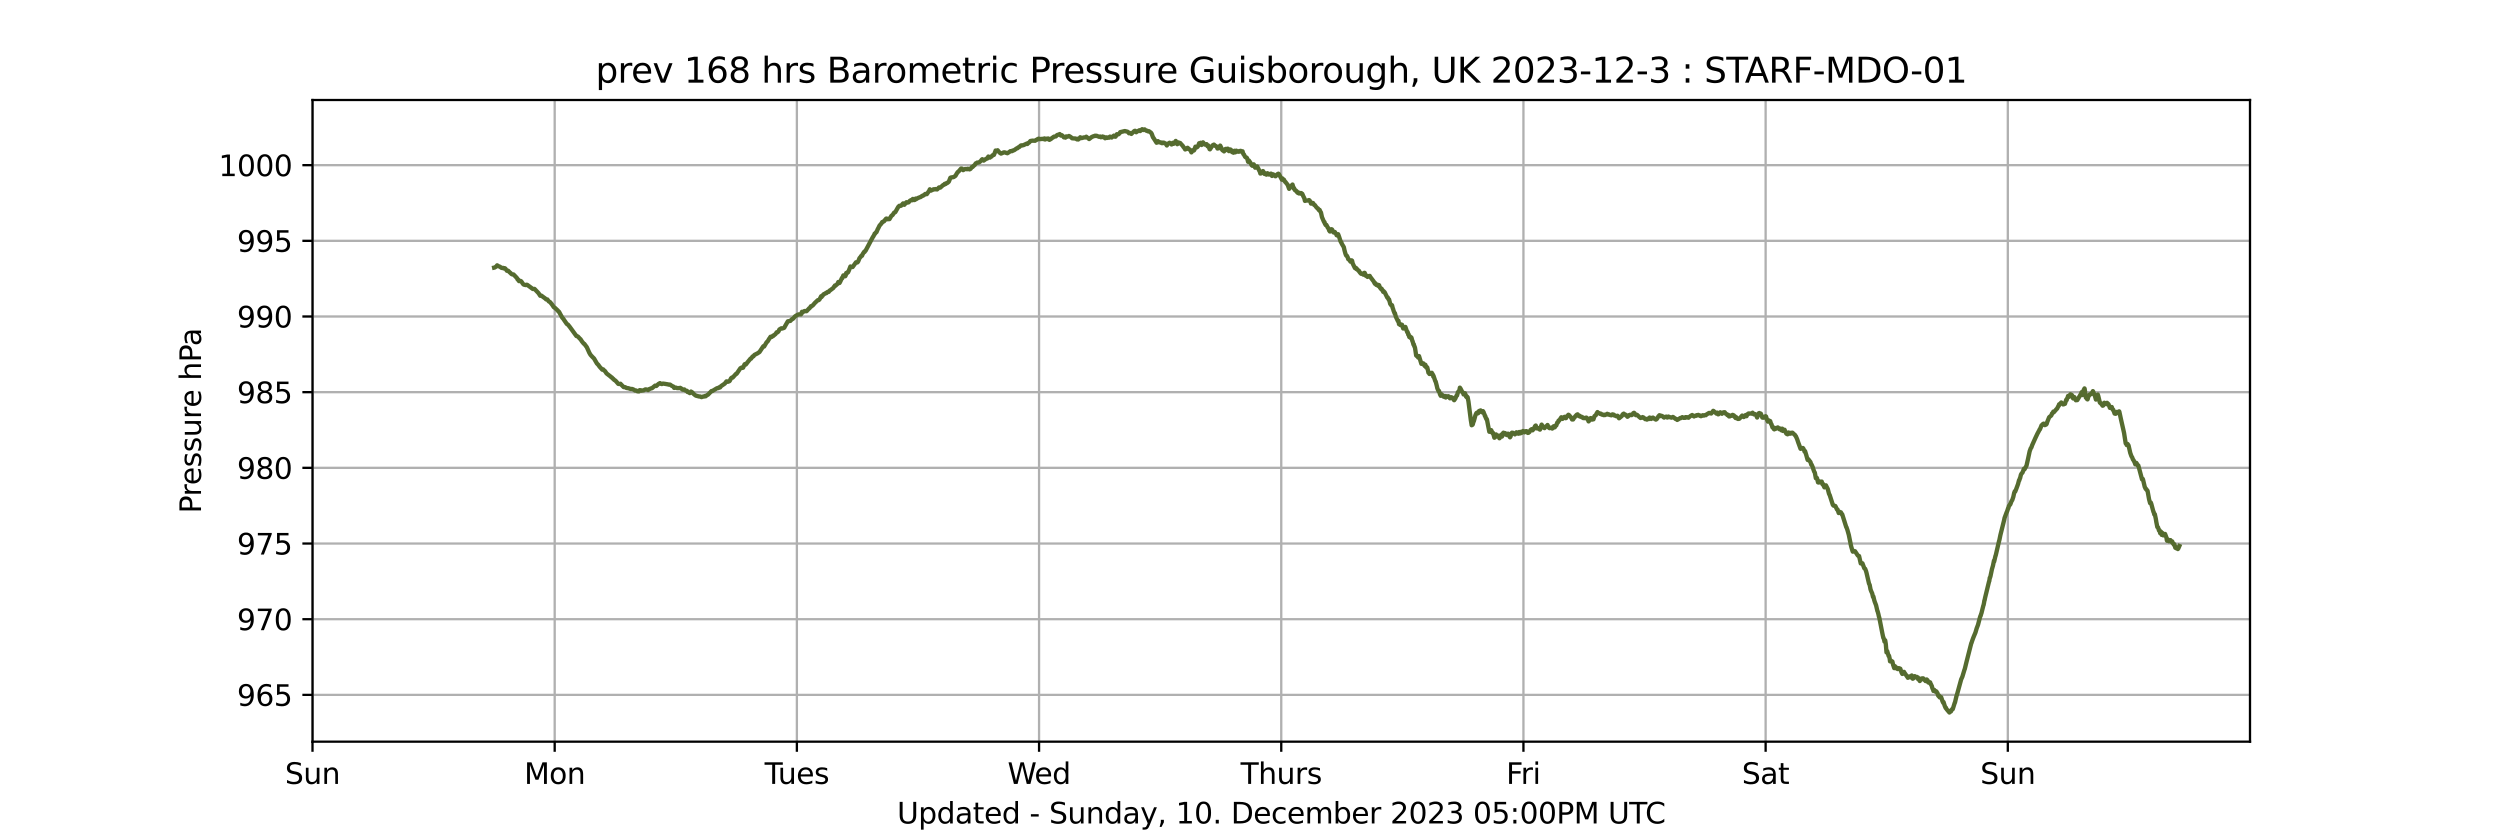 <?xml version="1.0" encoding="utf-8" standalone="no"?>
<!DOCTYPE svg PUBLIC "-//W3C//DTD SVG 1.1//EN"
  "http://www.w3.org/Graphics/SVG/1.1/DTD/svg11.dtd">
<svg xmlns:xlink="http://www.w3.org/1999/xlink" width="864pt" height="288pt" viewBox="0 0 864 288" xmlns="http://www.w3.org/2000/svg" version="1.1">
 <defs>
  <style type="text/css">*{stroke-linejoin: round; stroke-linecap: butt}</style>
 </defs>
 <g id="figure_1">
  <g id="patch_1">
   <path d="M 0 288 
L 864 288 
L 864 0 
L 0 0 
z
" style="fill: #ffffff"/>
  </g>
  <g id="axes_1">
   <g id="patch_2">
    <path d="M 108 256.32 
L 777.6 256.32 
L 777.6 34.56 
L 108 34.56 
z
" style="fill: #ffffff"/>
   </g>
   <g id="matplotlib.axis_1">
    <g id="xtick_1">
     <g id="line2d_1">
      <path d="M 108 256.32 
L 108 34.56 
" clip-path="url(#pae60672f92)" style="fill: none; stroke: #b0b0b0; stroke-width: 0.8; stroke-linecap: square"/>
     </g>
     <g id="line2d_2">
      <defs>
       <path id="m4d780e4bd5" d="M 0 0 
L 0 3.5 
" style="stroke: #000000; stroke-width: 0.8"/>
      </defs>
      <g>
       <use xlink:href="#m4d780e4bd5" x="108" y="256.32" style="stroke: #000000; stroke-width: 0.8"/>
      </g>
     </g>
     <g id="text_1">
      <!-- Sun -->
      <g transform="translate(98.488 270.918) scale(0.1 -0.1)">
       <defs>
        <path id="DejaVuSans-53" d="M 3425 4513 
L 3425 3897 
Q 3066 4069 2747 4153 
Q 2428 4238 2131 4238 
Q 1616 4238 1336 4038 
Q 1056 3838 1056 3469 
Q 1056 3159 1242 3001 
Q 1428 2844 1947 2747 
L 2328 2669 
Q 3034 2534 3370 2195 
Q 3706 1856 3706 1288 
Q 3706 609 3251 259 
Q 2797 -91 1919 -91 
Q 1588 -91 1214 -16 
Q 841 59 441 206 
L 441 856 
Q 825 641 1194 531 
Q 1563 422 1919 422 
Q 2459 422 2753 634 
Q 3047 847 3047 1241 
Q 3047 1584 2836 1778 
Q 2625 1972 2144 2069 
L 1759 2144 
Q 1053 2284 737 2584 
Q 422 2884 422 3419 
Q 422 4038 858 4394 
Q 1294 4750 2059 4750 
Q 2388 4750 2728 4690 
Q 3069 4631 3425 4513 
z
" transform="scale(0.016)"/>
        <path id="DejaVuSans-75" d="M 544 1381 
L 544 3500 
L 1119 3500 
L 1119 1403 
Q 1119 906 1312 657 
Q 1506 409 1894 409 
Q 2359 409 2629 706 
Q 2900 1003 2900 1516 
L 2900 3500 
L 3475 3500 
L 3475 0 
L 2900 0 
L 2900 538 
Q 2691 219 2414 64 
Q 2138 -91 1772 -91 
Q 1169 -91 856 284 
Q 544 659 544 1381 
z
M 1991 3584 
L 1991 3584 
z
" transform="scale(0.016)"/>
        <path id="DejaVuSans-6e" d="M 3513 2113 
L 3513 0 
L 2938 0 
L 2938 2094 
Q 2938 2591 2744 2837 
Q 2550 3084 2163 3084 
Q 1697 3084 1428 2787 
Q 1159 2491 1159 1978 
L 1159 0 
L 581 0 
L 581 3500 
L 1159 3500 
L 1159 2956 
Q 1366 3272 1645 3428 
Q 1925 3584 2291 3584 
Q 2894 3584 3203 3211 
Q 3513 2838 3513 2113 
z
" transform="scale(0.016)"/>
       </defs>
       <use xlink:href="#DejaVuSans-53"/>
       <use xlink:href="#DejaVuSans-75" x="63.477"/>
       <use xlink:href="#DejaVuSans-6e" x="126.855"/>
      </g>
     </g>
    </g>
    <g id="xtick_2">
     <g id="line2d_3">
      <path d="M 191.7 256.32 
L 191.7 34.56 
" clip-path="url(#pae60672f92)" style="fill: none; stroke: #b0b0b0; stroke-width: 0.8; stroke-linecap: square"/>
     </g>
     <g id="line2d_4">
      <g>
       <use xlink:href="#m4d780e4bd5" x="191.7" y="256.32" style="stroke: #000000; stroke-width: 0.8"/>
      </g>
     </g>
     <g id="text_2">
      <!-- Mon -->
      <g transform="translate(181.158 270.918) scale(0.1 -0.1)">
       <defs>
        <path id="DejaVuSans-4d" d="M 628 4666 
L 1569 4666 
L 2759 1491 
L 3956 4666 
L 4897 4666 
L 4897 0 
L 4281 0 
L 4281 4097 
L 3078 897 
L 2444 897 
L 1241 4097 
L 1241 0 
L 628 0 
L 628 4666 
z
" transform="scale(0.016)"/>
        <path id="DejaVuSans-6f" d="M 1959 3097 
Q 1497 3097 1228 2736 
Q 959 2375 959 1747 
Q 959 1119 1226 758 
Q 1494 397 1959 397 
Q 2419 397 2687 759 
Q 2956 1122 2956 1747 
Q 2956 2369 2687 2733 
Q 2419 3097 1959 3097 
z
M 1959 3584 
Q 2709 3584 3137 3096 
Q 3566 2609 3566 1747 
Q 3566 888 3137 398 
Q 2709 -91 1959 -91 
Q 1206 -91 779 398 
Q 353 888 353 1747 
Q 353 2609 779 3096 
Q 1206 3584 1959 3584 
z
" transform="scale(0.016)"/>
       </defs>
       <use xlink:href="#DejaVuSans-4d"/>
       <use xlink:href="#DejaVuSans-6f" x="86.279"/>
       <use xlink:href="#DejaVuSans-6e" x="147.461"/>
      </g>
     </g>
    </g>
    <g id="xtick_3">
     <g id="line2d_5">
      <path d="M 275.4 256.32 
L 275.4 34.56 
" clip-path="url(#pae60672f92)" style="fill: none; stroke: #b0b0b0; stroke-width: 0.8; stroke-linecap: square"/>
     </g>
     <g id="line2d_6">
      <g>
       <use xlink:href="#m4d780e4bd5" x="275.4" y="256.32" style="stroke: #000000; stroke-width: 0.8"/>
      </g>
     </g>
     <g id="text_3">
      <!-- Tues -->
      <g transform="translate(264.252 270.918) scale(0.1 -0.1)">
       <defs>
        <path id="DejaVuSans-54" d="M -19 4666 
L 3928 4666 
L 3928 4134 
L 2272 4134 
L 2272 0 
L 1638 0 
L 1638 4134 
L -19 4134 
L -19 4666 
z
" transform="scale(0.016)"/>
        <path id="DejaVuSans-65" d="M 3597 1894 
L 3597 1613 
L 953 1613 
Q 991 1019 1311 708 
Q 1631 397 2203 397 
Q 2534 397 2845 478 
Q 3156 559 3463 722 
L 3463 178 
Q 3153 47 2828 -22 
Q 2503 -91 2169 -91 
Q 1331 -91 842 396 
Q 353 884 353 1716 
Q 353 2575 817 3079 
Q 1281 3584 2069 3584 
Q 2775 3584 3186 3129 
Q 3597 2675 3597 1894 
z
M 3022 2063 
Q 3016 2534 2758 2815 
Q 2500 3097 2075 3097 
Q 1594 3097 1305 2825 
Q 1016 2553 972 2059 
L 3022 2063 
z
" transform="scale(0.016)"/>
        <path id="DejaVuSans-73" d="M 2834 3397 
L 2834 2853 
Q 2591 2978 2328 3040 
Q 2066 3103 1784 3103 
Q 1356 3103 1142 2972 
Q 928 2841 928 2578 
Q 928 2378 1081 2264 
Q 1234 2150 1697 2047 
L 1894 2003 
Q 2506 1872 2764 1633 
Q 3022 1394 3022 966 
Q 3022 478 2636 193 
Q 2250 -91 1575 -91 
Q 1294 -91 989 -36 
Q 684 19 347 128 
L 347 722 
Q 666 556 975 473 
Q 1284 391 1588 391 
Q 1994 391 2212 530 
Q 2431 669 2431 922 
Q 2431 1156 2273 1281 
Q 2116 1406 1581 1522 
L 1381 1569 
Q 847 1681 609 1914 
Q 372 2147 372 2553 
Q 372 3047 722 3315 
Q 1072 3584 1716 3584 
Q 2034 3584 2315 3537 
Q 2597 3491 2834 3397 
z
" transform="scale(0.016)"/>
       </defs>
       <use xlink:href="#DejaVuSans-54"/>
       <use xlink:href="#DejaVuSans-75" x="45.959"/>
       <use xlink:href="#DejaVuSans-65" x="109.338"/>
       <use xlink:href="#DejaVuSans-73" x="170.861"/>
      </g>
     </g>
    </g>
    <g id="xtick_4">
     <g id="line2d_7">
      <path d="M 359.1 256.32 
L 359.1 34.56 
" clip-path="url(#pae60672f92)" style="fill: none; stroke: #b0b0b0; stroke-width: 0.8; stroke-linecap: square"/>
     </g>
     <g id="line2d_8">
      <g>
       <use xlink:href="#m4d780e4bd5" x="359.1" y="256.32" style="stroke: #000000; stroke-width: 0.8"/>
      </g>
     </g>
     <g id="text_4">
      <!-- Wed -->
      <g transform="translate(348.199 270.918) scale(0.1 -0.1)">
       <defs>
        <path id="DejaVuSans-57" d="M 213 4666 
L 850 4666 
L 1831 722 
L 2809 4666 
L 3519 4666 
L 4500 722 
L 5478 4666 
L 6119 4666 
L 4947 0 
L 4153 0 
L 3169 4050 
L 2175 0 
L 1381 0 
L 213 4666 
z
" transform="scale(0.016)"/>
        <path id="DejaVuSans-64" d="M 2906 2969 
L 2906 4863 
L 3481 4863 
L 3481 0 
L 2906 0 
L 2906 525 
Q 2725 213 2448 61 
Q 2172 -91 1784 -91 
Q 1150 -91 751 415 
Q 353 922 353 1747 
Q 353 2572 751 3078 
Q 1150 3584 1784 3584 
Q 2172 3584 2448 3432 
Q 2725 3281 2906 2969 
z
M 947 1747 
Q 947 1113 1208 752 
Q 1469 391 1925 391 
Q 2381 391 2643 752 
Q 2906 1113 2906 1747 
Q 2906 2381 2643 2742 
Q 2381 3103 1925 3103 
Q 1469 3103 1208 2742 
Q 947 2381 947 1747 
z
" transform="scale(0.016)"/>
       </defs>
       <use xlink:href="#DejaVuSans-57"/>
       <use xlink:href="#DejaVuSans-65" x="93.002"/>
       <use xlink:href="#DejaVuSans-64" x="154.525"/>
      </g>
     </g>
    </g>
    <g id="xtick_5">
     <g id="line2d_9">
      <path d="M 442.8 256.32 
L 442.8 34.56 
" clip-path="url(#pae60672f92)" style="fill: none; stroke: #b0b0b0; stroke-width: 0.8; stroke-linecap: square"/>
     </g>
     <g id="line2d_10">
      <g>
       <use xlink:href="#m4d780e4bd5" x="442.8" y="256.32" style="stroke: #000000; stroke-width: 0.8"/>
      </g>
     </g>
     <g id="text_5">
      <!-- Thurs -->
      <g transform="translate(428.748 270.918) scale(0.1 -0.1)">
       <defs>
        <path id="DejaVuSans-68" d="M 3513 2113 
L 3513 0 
L 2938 0 
L 2938 2094 
Q 2938 2591 2744 2837 
Q 2550 3084 2163 3084 
Q 1697 3084 1428 2787 
Q 1159 2491 1159 1978 
L 1159 0 
L 581 0 
L 581 4863 
L 1159 4863 
L 1159 2956 
Q 1366 3272 1645 3428 
Q 1925 3584 2291 3584 
Q 2894 3584 3203 3211 
Q 3513 2838 3513 2113 
z
" transform="scale(0.016)"/>
        <path id="DejaVuSans-72" d="M 2631 2963 
Q 2534 3019 2420 3045 
Q 2306 3072 2169 3072 
Q 1681 3072 1420 2755 
Q 1159 2438 1159 1844 
L 1159 0 
L 581 0 
L 581 3500 
L 1159 3500 
L 1159 2956 
Q 1341 3275 1631 3429 
Q 1922 3584 2338 3584 
Q 2397 3584 2469 3576 
Q 2541 3569 2628 3553 
L 2631 2963 
z
" transform="scale(0.016)"/>
       </defs>
       <use xlink:href="#DejaVuSans-54"/>
       <use xlink:href="#DejaVuSans-68" x="61.084"/>
       <use xlink:href="#DejaVuSans-75" x="124.463"/>
       <use xlink:href="#DejaVuSans-72" x="187.842"/>
       <use xlink:href="#DejaVuSans-73" x="228.955"/>
      </g>
     </g>
    </g>
    <g id="xtick_6">
     <g id="line2d_11">
      <path d="M 526.5 256.32 
L 526.5 34.56 
" clip-path="url(#pae60672f92)" style="fill: none; stroke: #b0b0b0; stroke-width: 0.8; stroke-linecap: square"/>
     </g>
     <g id="line2d_12">
      <g>
       <use xlink:href="#m4d780e4bd5" x="526.5" y="256.32" style="stroke: #000000; stroke-width: 0.8"/>
      </g>
     </g>
     <g id="text_6">
      <!-- Fri -->
      <g transform="translate(520.542 270.918) scale(0.1 -0.1)">
       <defs>
        <path id="DejaVuSans-46" d="M 628 4666 
L 3309 4666 
L 3309 4134 
L 1259 4134 
L 1259 2759 
L 3109 2759 
L 3109 2228 
L 1259 2228 
L 1259 0 
L 628 0 
L 628 4666 
z
" transform="scale(0.016)"/>
        <path id="DejaVuSans-69" d="M 603 3500 
L 1178 3500 
L 1178 0 
L 603 0 
L 603 3500 
z
M 603 4863 
L 1178 4863 
L 1178 4134 
L 603 4134 
L 603 4863 
z
" transform="scale(0.016)"/>
       </defs>
       <use xlink:href="#DejaVuSans-46"/>
       <use xlink:href="#DejaVuSans-72" x="50.27"/>
       <use xlink:href="#DejaVuSans-69" x="91.383"/>
      </g>
     </g>
    </g>
    <g id="xtick_7">
     <g id="line2d_13">
      <path d="M 610.2 256.32 
L 610.2 34.56 
" clip-path="url(#pae60672f92)" style="fill: none; stroke: #b0b0b0; stroke-width: 0.8; stroke-linecap: square"/>
     </g>
     <g id="line2d_14">
      <g>
       <use xlink:href="#m4d780e4bd5" x="610.2" y="256.32" style="stroke: #000000; stroke-width: 0.8"/>
      </g>
     </g>
     <g id="text_7">
      <!-- Sat -->
      <g transform="translate(602.002 270.918) scale(0.1 -0.1)">
       <defs>
        <path id="DejaVuSans-61" d="M 2194 1759 
Q 1497 1759 1228 1600 
Q 959 1441 959 1056 
Q 959 750 1161 570 
Q 1363 391 1709 391 
Q 2188 391 2477 730 
Q 2766 1069 2766 1631 
L 2766 1759 
L 2194 1759 
z
M 3341 1997 
L 3341 0 
L 2766 0 
L 2766 531 
Q 2569 213 2275 61 
Q 1981 -91 1556 -91 
Q 1019 -91 701 211 
Q 384 513 384 1019 
Q 384 1609 779 1909 
Q 1175 2209 1959 2209 
L 2766 2209 
L 2766 2266 
Q 2766 2663 2505 2880 
Q 2244 3097 1772 3097 
Q 1472 3097 1187 3025 
Q 903 2953 641 2809 
L 641 3341 
Q 956 3463 1253 3523 
Q 1550 3584 1831 3584 
Q 2591 3584 2966 3190 
Q 3341 2797 3341 1997 
z
" transform="scale(0.016)"/>
        <path id="DejaVuSans-74" d="M 1172 4494 
L 1172 3500 
L 2356 3500 
L 2356 3053 
L 1172 3053 
L 1172 1153 
Q 1172 725 1289 603 
Q 1406 481 1766 481 
L 2356 481 
L 2356 0 
L 1766 0 
Q 1100 0 847 248 
Q 594 497 594 1153 
L 594 3053 
L 172 3053 
L 172 3500 
L 594 3500 
L 594 4494 
L 1172 4494 
z
" transform="scale(0.016)"/>
       </defs>
       <use xlink:href="#DejaVuSans-53"/>
       <use xlink:href="#DejaVuSans-61" x="63.477"/>
       <use xlink:href="#DejaVuSans-74" x="124.756"/>
      </g>
     </g>
    </g>
    <g id="xtick_8">
     <g id="line2d_15">
      <path d="M 693.9 256.32 
L 693.9 34.56 
" clip-path="url(#pae60672f92)" style="fill: none; stroke: #b0b0b0; stroke-width: 0.8; stroke-linecap: square"/>
     </g>
     <g id="line2d_16">
      <g>
       <use xlink:href="#m4d780e4bd5" x="693.9" y="256.32" style="stroke: #000000; stroke-width: 0.8"/>
      </g>
     </g>
     <g id="text_8">
      <!-- Sun -->
      <g transform="translate(684.388 270.918) scale(0.1 -0.1)">
       <use xlink:href="#DejaVuSans-53"/>
       <use xlink:href="#DejaVuSans-75" x="63.477"/>
       <use xlink:href="#DejaVuSans-6e" x="126.855"/>
      </g>
     </g>
    </g>
    <g id="text_9">
     <!-- Updated - Sunday, 10. December 2023 05:00PM UTC -->
     <g transform="translate(310.037 284.597) scale(0.1 -0.1)">
      <defs>
       <path id="DejaVuSans-55" d="M 556 4666 
L 1191 4666 
L 1191 1831 
Q 1191 1081 1462 751 
Q 1734 422 2344 422 
Q 2950 422 3222 751 
Q 3494 1081 3494 1831 
L 3494 4666 
L 4128 4666 
L 4128 1753 
Q 4128 841 3676 375 
Q 3225 -91 2344 -91 
Q 1459 -91 1007 375 
Q 556 841 556 1753 
L 556 4666 
z
" transform="scale(0.016)"/>
       <path id="DejaVuSans-70" d="M 1159 525 
L 1159 -1331 
L 581 -1331 
L 581 3500 
L 1159 3500 
L 1159 2969 
Q 1341 3281 1617 3432 
Q 1894 3584 2278 3584 
Q 2916 3584 3314 3078 
Q 3713 2572 3713 1747 
Q 3713 922 3314 415 
Q 2916 -91 2278 -91 
Q 1894 -91 1617 61 
Q 1341 213 1159 525 
z
M 3116 1747 
Q 3116 2381 2855 2742 
Q 2594 3103 2138 3103 
Q 1681 3103 1420 2742 
Q 1159 2381 1159 1747 
Q 1159 1113 1420 752 
Q 1681 391 2138 391 
Q 2594 391 2855 752 
Q 3116 1113 3116 1747 
z
" transform="scale(0.016)"/>
       <path id="DejaVuSans-20" transform="scale(0.016)"/>
       <path id="DejaVuSans-2d" d="M 313 2009 
L 1997 2009 
L 1997 1497 
L 313 1497 
L 313 2009 
z
" transform="scale(0.016)"/>
       <path id="DejaVuSans-79" d="M 2059 -325 
Q 1816 -950 1584 -1140 
Q 1353 -1331 966 -1331 
L 506 -1331 
L 506 -850 
L 844 -850 
Q 1081 -850 1212 -737 
Q 1344 -625 1503 -206 
L 1606 56 
L 191 3500 
L 800 3500 
L 1894 763 
L 2988 3500 
L 3597 3500 
L 2059 -325 
z
" transform="scale(0.016)"/>
       <path id="DejaVuSans-2c" d="M 750 794 
L 1409 794 
L 1409 256 
L 897 -744 
L 494 -744 
L 750 256 
L 750 794 
z
" transform="scale(0.016)"/>
       <path id="DejaVuSans-31" d="M 794 531 
L 1825 531 
L 1825 4091 
L 703 3866 
L 703 4441 
L 1819 4666 
L 2450 4666 
L 2450 531 
L 3481 531 
L 3481 0 
L 794 0 
L 794 531 
z
" transform="scale(0.016)"/>
       <path id="DejaVuSans-30" d="M 2034 4250 
Q 1547 4250 1301 3770 
Q 1056 3291 1056 2328 
Q 1056 1369 1301 889 
Q 1547 409 2034 409 
Q 2525 409 2770 889 
Q 3016 1369 3016 2328 
Q 3016 3291 2770 3770 
Q 2525 4250 2034 4250 
z
M 2034 4750 
Q 2819 4750 3233 4129 
Q 3647 3509 3647 2328 
Q 3647 1150 3233 529 
Q 2819 -91 2034 -91 
Q 1250 -91 836 529 
Q 422 1150 422 2328 
Q 422 3509 836 4129 
Q 1250 4750 2034 4750 
z
" transform="scale(0.016)"/>
       <path id="DejaVuSans-2e" d="M 684 794 
L 1344 794 
L 1344 0 
L 684 0 
L 684 794 
z
" transform="scale(0.016)"/>
       <path id="DejaVuSans-44" d="M 1259 4147 
L 1259 519 
L 2022 519 
Q 2988 519 3436 956 
Q 3884 1394 3884 2338 
Q 3884 3275 3436 3711 
Q 2988 4147 2022 4147 
L 1259 4147 
z
M 628 4666 
L 1925 4666 
Q 3281 4666 3915 4102 
Q 4550 3538 4550 2338 
Q 4550 1131 3912 565 
Q 3275 0 1925 0 
L 628 0 
L 628 4666 
z
" transform="scale(0.016)"/>
       <path id="DejaVuSans-63" d="M 3122 3366 
L 3122 2828 
Q 2878 2963 2633 3030 
Q 2388 3097 2138 3097 
Q 1578 3097 1268 2742 
Q 959 2388 959 1747 
Q 959 1106 1268 751 
Q 1578 397 2138 397 
Q 2388 397 2633 464 
Q 2878 531 3122 666 
L 3122 134 
Q 2881 22 2623 -34 
Q 2366 -91 2075 -91 
Q 1284 -91 818 406 
Q 353 903 353 1747 
Q 353 2603 823 3093 
Q 1294 3584 2113 3584 
Q 2378 3584 2631 3529 
Q 2884 3475 3122 3366 
z
" transform="scale(0.016)"/>
       <path id="DejaVuSans-6d" d="M 3328 2828 
Q 3544 3216 3844 3400 
Q 4144 3584 4550 3584 
Q 5097 3584 5394 3201 
Q 5691 2819 5691 2113 
L 5691 0 
L 5113 0 
L 5113 2094 
Q 5113 2597 4934 2840 
Q 4756 3084 4391 3084 
Q 3944 3084 3684 2787 
Q 3425 2491 3425 1978 
L 3425 0 
L 2847 0 
L 2847 2094 
Q 2847 2600 2669 2842 
Q 2491 3084 2119 3084 
Q 1678 3084 1418 2786 
Q 1159 2488 1159 1978 
L 1159 0 
L 581 0 
L 581 3500 
L 1159 3500 
L 1159 2956 
Q 1356 3278 1631 3431 
Q 1906 3584 2284 3584 
Q 2666 3584 2933 3390 
Q 3200 3197 3328 2828 
z
" transform="scale(0.016)"/>
       <path id="DejaVuSans-62" d="M 3116 1747 
Q 3116 2381 2855 2742 
Q 2594 3103 2138 3103 
Q 1681 3103 1420 2742 
Q 1159 2381 1159 1747 
Q 1159 1113 1420 752 
Q 1681 391 2138 391 
Q 2594 391 2855 752 
Q 3116 1113 3116 1747 
z
M 1159 2969 
Q 1341 3281 1617 3432 
Q 1894 3584 2278 3584 
Q 2916 3584 3314 3078 
Q 3713 2572 3713 1747 
Q 3713 922 3314 415 
Q 2916 -91 2278 -91 
Q 1894 -91 1617 61 
Q 1341 213 1159 525 
L 1159 0 
L 581 0 
L 581 4863 
L 1159 4863 
L 1159 2969 
z
" transform="scale(0.016)"/>
       <path id="DejaVuSans-32" d="M 1228 531 
L 3431 531 
L 3431 0 
L 469 0 
L 469 531 
Q 828 903 1448 1529 
Q 2069 2156 2228 2338 
Q 2531 2678 2651 2914 
Q 2772 3150 2772 3378 
Q 2772 3750 2511 3984 
Q 2250 4219 1831 4219 
Q 1534 4219 1204 4116 
Q 875 4013 500 3803 
L 500 4441 
Q 881 4594 1212 4672 
Q 1544 4750 1819 4750 
Q 2544 4750 2975 4387 
Q 3406 4025 3406 3419 
Q 3406 3131 3298 2873 
Q 3191 2616 2906 2266 
Q 2828 2175 2409 1742 
Q 1991 1309 1228 531 
z
" transform="scale(0.016)"/>
       <path id="DejaVuSans-33" d="M 2597 2516 
Q 3050 2419 3304 2112 
Q 3559 1806 3559 1356 
Q 3559 666 3084 287 
Q 2609 -91 1734 -91 
Q 1441 -91 1130 -33 
Q 819 25 488 141 
L 488 750 
Q 750 597 1062 519 
Q 1375 441 1716 441 
Q 2309 441 2620 675 
Q 2931 909 2931 1356 
Q 2931 1769 2642 2001 
Q 2353 2234 1838 2234 
L 1294 2234 
L 1294 2753 
L 1863 2753 
Q 2328 2753 2575 2939 
Q 2822 3125 2822 3475 
Q 2822 3834 2567 4026 
Q 2313 4219 1838 4219 
Q 1578 4219 1281 4162 
Q 984 4106 628 3988 
L 628 4550 
Q 988 4650 1302 4700 
Q 1616 4750 1894 4750 
Q 2613 4750 3031 4423 
Q 3450 4097 3450 3541 
Q 3450 3153 3228 2886 
Q 3006 2619 2597 2516 
z
" transform="scale(0.016)"/>
       <path id="DejaVuSans-35" d="M 691 4666 
L 3169 4666 
L 3169 4134 
L 1269 4134 
L 1269 2991 
Q 1406 3038 1543 3061 
Q 1681 3084 1819 3084 
Q 2600 3084 3056 2656 
Q 3513 2228 3513 1497 
Q 3513 744 3044 326 
Q 2575 -91 1722 -91 
Q 1428 -91 1123 -41 
Q 819 9 494 109 
L 494 744 
Q 775 591 1075 516 
Q 1375 441 1709 441 
Q 2250 441 2565 725 
Q 2881 1009 2881 1497 
Q 2881 1984 2565 2268 
Q 2250 2553 1709 2553 
Q 1456 2553 1204 2497 
Q 953 2441 691 2322 
L 691 4666 
z
" transform="scale(0.016)"/>
       <path id="DejaVuSans-3a" d="M 750 794 
L 1409 794 
L 1409 0 
L 750 0 
L 750 794 
z
M 750 3309 
L 1409 3309 
L 1409 2516 
L 750 2516 
L 750 3309 
z
" transform="scale(0.016)"/>
       <path id="DejaVuSans-50" d="M 1259 4147 
L 1259 2394 
L 2053 2394 
Q 2494 2394 2734 2622 
Q 2975 2850 2975 3272 
Q 2975 3691 2734 3919 
Q 2494 4147 2053 4147 
L 1259 4147 
z
M 628 4666 
L 2053 4666 
Q 2838 4666 3239 4311 
Q 3641 3956 3641 3272 
Q 3641 2581 3239 2228 
Q 2838 1875 2053 1875 
L 1259 1875 
L 1259 0 
L 628 0 
L 628 4666 
z
" transform="scale(0.016)"/>
       <path id="DejaVuSans-43" d="M 4122 4306 
L 4122 3641 
Q 3803 3938 3442 4084 
Q 3081 4231 2675 4231 
Q 1875 4231 1450 3742 
Q 1025 3253 1025 2328 
Q 1025 1406 1450 917 
Q 1875 428 2675 428 
Q 3081 428 3442 575 
Q 3803 722 4122 1019 
L 4122 359 
Q 3791 134 3420 21 
Q 3050 -91 2638 -91 
Q 1578 -91 968 557 
Q 359 1206 359 2328 
Q 359 3453 968 4101 
Q 1578 4750 2638 4750 
Q 3056 4750 3426 4639 
Q 3797 4528 4122 4306 
z
" transform="scale(0.016)"/>
      </defs>
      <use xlink:href="#DejaVuSans-55"/>
      <use xlink:href="#DejaVuSans-70" x="73.193"/>
      <use xlink:href="#DejaVuSans-64" x="136.67"/>
      <use xlink:href="#DejaVuSans-61" x="200.146"/>
      <use xlink:href="#DejaVuSans-74" x="261.426"/>
      <use xlink:href="#DejaVuSans-65" x="300.635"/>
      <use xlink:href="#DejaVuSans-64" x="362.158"/>
      <use xlink:href="#DejaVuSans-20" x="425.635"/>
      <use xlink:href="#DejaVuSans-2d" x="457.422"/>
      <use xlink:href="#DejaVuSans-20" x="493.506"/>
      <use xlink:href="#DejaVuSans-53" x="525.293"/>
      <use xlink:href="#DejaVuSans-75" x="588.77"/>
      <use xlink:href="#DejaVuSans-6e" x="652.148"/>
      <use xlink:href="#DejaVuSans-64" x="715.527"/>
      <use xlink:href="#DejaVuSans-61" x="779.004"/>
      <use xlink:href="#DejaVuSans-79" x="840.283"/>
      <use xlink:href="#DejaVuSans-2c" x="899.463"/>
      <use xlink:href="#DejaVuSans-20" x="931.25"/>
      <use xlink:href="#DejaVuSans-31" x="963.037"/>
      <use xlink:href="#DejaVuSans-30" x="1026.66"/>
      <use xlink:href="#DejaVuSans-2e" x="1090.283"/>
      <use xlink:href="#DejaVuSans-20" x="1122.07"/>
      <use xlink:href="#DejaVuSans-44" x="1153.857"/>
      <use xlink:href="#DejaVuSans-65" x="1230.859"/>
      <use xlink:href="#DejaVuSans-63" x="1292.383"/>
      <use xlink:href="#DejaVuSans-65" x="1347.363"/>
      <use xlink:href="#DejaVuSans-6d" x="1408.887"/>
      <use xlink:href="#DejaVuSans-62" x="1506.299"/>
      <use xlink:href="#DejaVuSans-65" x="1569.775"/>
      <use xlink:href="#DejaVuSans-72" x="1631.299"/>
      <use xlink:href="#DejaVuSans-20" x="1672.412"/>
      <use xlink:href="#DejaVuSans-32" x="1704.199"/>
      <use xlink:href="#DejaVuSans-30" x="1767.822"/>
      <use xlink:href="#DejaVuSans-32" x="1831.445"/>
      <use xlink:href="#DejaVuSans-33" x="1895.068"/>
      <use xlink:href="#DejaVuSans-20" x="1958.691"/>
      <use xlink:href="#DejaVuSans-30" x="1990.479"/>
      <use xlink:href="#DejaVuSans-35" x="2054.102"/>
      <use xlink:href="#DejaVuSans-3a" x="2117.725"/>
      <use xlink:href="#DejaVuSans-30" x="2151.416"/>
      <use xlink:href="#DejaVuSans-30" x="2215.039"/>
      <use xlink:href="#DejaVuSans-50" x="2278.662"/>
      <use xlink:href="#DejaVuSans-4d" x="2338.965"/>
      <use xlink:href="#DejaVuSans-20" x="2425.244"/>
      <use xlink:href="#DejaVuSans-55" x="2457.031"/>
      <use xlink:href="#DejaVuSans-54" x="2530.225"/>
      <use xlink:href="#DejaVuSans-43" x="2585.434"/>
     </g>
    </g>
   </g>
   <g id="matplotlib.axis_2">
    <g id="ytick_1">
     <g id="line2d_17">
      <path d="M 108 240.147 
L 777.6 240.147 
" clip-path="url(#pae60672f92)" style="fill: none; stroke: #b0b0b0; stroke-width: 0.8; stroke-linecap: square"/>
     </g>
     <g id="line2d_18">
      <defs>
       <path id="mb60f46acdf" d="M 0 0 
L -3.5 0 
" style="stroke: #000000; stroke-width: 0.8"/>
      </defs>
      <g>
       <use xlink:href="#mb60f46acdf" x="108" y="240.147" style="stroke: #000000; stroke-width: 0.8"/>
      </g>
     </g>
     <g id="text_10">
      <!-- 965 -->
      <g transform="translate(81.912 243.946) scale(0.1 -0.1)">
       <defs>
        <path id="DejaVuSans-39" d="M 703 97 
L 703 672 
Q 941 559 1184 500 
Q 1428 441 1663 441 
Q 2288 441 2617 861 
Q 2947 1281 2994 2138 
Q 2813 1869 2534 1725 
Q 2256 1581 1919 1581 
Q 1219 1581 811 2004 
Q 403 2428 403 3163 
Q 403 3881 828 4315 
Q 1253 4750 1959 4750 
Q 2769 4750 3195 4129 
Q 3622 3509 3622 2328 
Q 3622 1225 3098 567 
Q 2575 -91 1691 -91 
Q 1453 -91 1209 -44 
Q 966 3 703 97 
z
M 1959 2075 
Q 2384 2075 2632 2365 
Q 2881 2656 2881 3163 
Q 2881 3666 2632 3958 
Q 2384 4250 1959 4250 
Q 1534 4250 1286 3958 
Q 1038 3666 1038 3163 
Q 1038 2656 1286 2365 
Q 1534 2075 1959 2075 
z
" transform="scale(0.016)"/>
        <path id="DejaVuSans-36" d="M 2113 2584 
Q 1688 2584 1439 2293 
Q 1191 2003 1191 1497 
Q 1191 994 1439 701 
Q 1688 409 2113 409 
Q 2538 409 2786 701 
Q 3034 994 3034 1497 
Q 3034 2003 2786 2293 
Q 2538 2584 2113 2584 
z
M 3366 4563 
L 3366 3988 
Q 3128 4100 2886 4159 
Q 2644 4219 2406 4219 
Q 1781 4219 1451 3797 
Q 1122 3375 1075 2522 
Q 1259 2794 1537 2939 
Q 1816 3084 2150 3084 
Q 2853 3084 3261 2657 
Q 3669 2231 3669 1497 
Q 3669 778 3244 343 
Q 2819 -91 2113 -91 
Q 1303 -91 875 529 
Q 447 1150 447 2328 
Q 447 3434 972 4092 
Q 1497 4750 2381 4750 
Q 2619 4750 2861 4703 
Q 3103 4656 3366 4563 
z
" transform="scale(0.016)"/>
       </defs>
       <use xlink:href="#DejaVuSans-39"/>
       <use xlink:href="#DejaVuSans-36" x="63.623"/>
       <use xlink:href="#DejaVuSans-35" x="127.246"/>
      </g>
     </g>
    </g>
    <g id="ytick_2">
     <g id="line2d_19">
      <path d="M 108 213.995 
L 777.6 213.995 
" clip-path="url(#pae60672f92)" style="fill: none; stroke: #b0b0b0; stroke-width: 0.8; stroke-linecap: square"/>
     </g>
     <g id="line2d_20">
      <g>
       <use xlink:href="#mb60f46acdf" x="108" y="213.995" style="stroke: #000000; stroke-width: 0.8"/>
      </g>
     </g>
     <g id="text_11">
      <!-- 970 -->
      <g transform="translate(81.912 217.794) scale(0.1 -0.1)">
       <defs>
        <path id="DejaVuSans-37" d="M 525 4666 
L 3525 4666 
L 3525 4397 
L 1831 0 
L 1172 0 
L 2766 4134 
L 525 4134 
L 525 4666 
z
" transform="scale(0.016)"/>
       </defs>
       <use xlink:href="#DejaVuSans-39"/>
       <use xlink:href="#DejaVuSans-37" x="63.623"/>
       <use xlink:href="#DejaVuSans-30" x="127.246"/>
      </g>
     </g>
    </g>
    <g id="ytick_3">
     <g id="line2d_21">
      <path d="M 108 187.842 
L 777.6 187.842 
" clip-path="url(#pae60672f92)" style="fill: none; stroke: #b0b0b0; stroke-width: 0.8; stroke-linecap: square"/>
     </g>
     <g id="line2d_22">
      <g>
       <use xlink:href="#mb60f46acdf" x="108" y="187.842" style="stroke: #000000; stroke-width: 0.8"/>
      </g>
     </g>
     <g id="text_12">
      <!-- 975 -->
      <g transform="translate(81.912 191.641) scale(0.1 -0.1)">
       <use xlink:href="#DejaVuSans-39"/>
       <use xlink:href="#DejaVuSans-37" x="63.623"/>
       <use xlink:href="#DejaVuSans-35" x="127.246"/>
      </g>
     </g>
    </g>
    <g id="ytick_4">
     <g id="line2d_23">
      <path d="M 108 161.69 
L 777.6 161.69 
" clip-path="url(#pae60672f92)" style="fill: none; stroke: #b0b0b0; stroke-width: 0.8; stroke-linecap: square"/>
     </g>
     <g id="line2d_24">
      <g>
       <use xlink:href="#mb60f46acdf" x="108" y="161.69" style="stroke: #000000; stroke-width: 0.8"/>
      </g>
     </g>
     <g id="text_13">
      <!-- 980 -->
      <g transform="translate(81.912 165.489) scale(0.1 -0.1)">
       <defs>
        <path id="DejaVuSans-38" d="M 2034 2216 
Q 1584 2216 1326 1975 
Q 1069 1734 1069 1313 
Q 1069 891 1326 650 
Q 1584 409 2034 409 
Q 2484 409 2743 651 
Q 3003 894 3003 1313 
Q 3003 1734 2745 1975 
Q 2488 2216 2034 2216 
z
M 1403 2484 
Q 997 2584 770 2862 
Q 544 3141 544 3541 
Q 544 4100 942 4425 
Q 1341 4750 2034 4750 
Q 2731 4750 3128 4425 
Q 3525 4100 3525 3541 
Q 3525 3141 3298 2862 
Q 3072 2584 2669 2484 
Q 3125 2378 3379 2068 
Q 3634 1759 3634 1313 
Q 3634 634 3220 271 
Q 2806 -91 2034 -91 
Q 1263 -91 848 271 
Q 434 634 434 1313 
Q 434 1759 690 2068 
Q 947 2378 1403 2484 
z
M 1172 3481 
Q 1172 3119 1398 2916 
Q 1625 2713 2034 2713 
Q 2441 2713 2670 2916 
Q 2900 3119 2900 3481 
Q 2900 3844 2670 4047 
Q 2441 4250 2034 4250 
Q 1625 4250 1398 4047 
Q 1172 3844 1172 3481 
z
" transform="scale(0.016)"/>
       </defs>
       <use xlink:href="#DejaVuSans-39"/>
       <use xlink:href="#DejaVuSans-38" x="63.623"/>
       <use xlink:href="#DejaVuSans-30" x="127.246"/>
      </g>
     </g>
    </g>
    <g id="ytick_5">
     <g id="line2d_25">
      <path d="M 108 135.537 
L 777.6 135.537 
" clip-path="url(#pae60672f92)" style="fill: none; stroke: #b0b0b0; stroke-width: 0.8; stroke-linecap: square"/>
     </g>
     <g id="line2d_26">
      <g>
       <use xlink:href="#mb60f46acdf" x="108" y="135.537" style="stroke: #000000; stroke-width: 0.8"/>
      </g>
     </g>
     <g id="text_14">
      <!-- 985 -->
      <g transform="translate(81.912 139.337) scale(0.1 -0.1)">
       <use xlink:href="#DejaVuSans-39"/>
       <use xlink:href="#DejaVuSans-38" x="63.623"/>
       <use xlink:href="#DejaVuSans-35" x="127.246"/>
      </g>
     </g>
    </g>
    <g id="ytick_6">
     <g id="line2d_27">
      <path d="M 108 109.385 
L 777.6 109.385 
" clip-path="url(#pae60672f92)" style="fill: none; stroke: #b0b0b0; stroke-width: 0.8; stroke-linecap: square"/>
     </g>
     <g id="line2d_28">
      <g>
       <use xlink:href="#mb60f46acdf" x="108" y="109.385" style="stroke: #000000; stroke-width: 0.8"/>
      </g>
     </g>
     <g id="text_15">
      <!-- 990 -->
      <g transform="translate(81.912 113.184) scale(0.1 -0.1)">
       <use xlink:href="#DejaVuSans-39"/>
       <use xlink:href="#DejaVuSans-39" x="63.623"/>
       <use xlink:href="#DejaVuSans-30" x="127.246"/>
      </g>
     </g>
    </g>
    <g id="ytick_7">
     <g id="line2d_29">
      <path d="M 108 83.233 
L 777.6 83.233 
" clip-path="url(#pae60672f92)" style="fill: none; stroke: #b0b0b0; stroke-width: 0.8; stroke-linecap: square"/>
     </g>
     <g id="line2d_30">
      <g>
       <use xlink:href="#mb60f46acdf" x="108" y="83.233" style="stroke: #000000; stroke-width: 0.8"/>
      </g>
     </g>
     <g id="text_16">
      <!-- 995 -->
      <g transform="translate(81.912 87.032) scale(0.1 -0.1)">
       <use xlink:href="#DejaVuSans-39"/>
       <use xlink:href="#DejaVuSans-39" x="63.623"/>
       <use xlink:href="#DejaVuSans-35" x="127.246"/>
      </g>
     </g>
    </g>
    <g id="ytick_8">
     <g id="line2d_31">
      <path d="M 108 57.08 
L 777.6 57.08 
" clip-path="url(#pae60672f92)" style="fill: none; stroke: #b0b0b0; stroke-width: 0.8; stroke-linecap: square"/>
     </g>
     <g id="line2d_32">
      <g>
       <use xlink:href="#mb60f46acdf" x="108" y="57.08" style="stroke: #000000; stroke-width: 0.8"/>
      </g>
     </g>
     <g id="text_17">
      <!-- 1000 -->
      <g transform="translate(75.55 60.879) scale(0.1 -0.1)">
       <use xlink:href="#DejaVuSans-31"/>
       <use xlink:href="#DejaVuSans-30" x="63.623"/>
       <use xlink:href="#DejaVuSans-30" x="127.246"/>
       <use xlink:href="#DejaVuSans-30" x="190.869"/>
      </g>
     </g>
    </g>
    <g id="text_18">
     <!-- Pressure hPa -->
     <g transform="translate(69.47 177.396) rotate(-90) scale(0.1 -0.1)">
      <use xlink:href="#DejaVuSans-50"/>
      <use xlink:href="#DejaVuSans-72" x="58.553"/>
      <use xlink:href="#DejaVuSans-65" x="97.416"/>
      <use xlink:href="#DejaVuSans-73" x="158.939"/>
      <use xlink:href="#DejaVuSans-73" x="211.039"/>
      <use xlink:href="#DejaVuSans-75" x="263.139"/>
      <use xlink:href="#DejaVuSans-72" x="326.518"/>
      <use xlink:href="#DejaVuSans-65" x="365.381"/>
      <use xlink:href="#DejaVuSans-20" x="426.904"/>
      <use xlink:href="#DejaVuSans-68" x="458.691"/>
      <use xlink:href="#DejaVuSans-50" x="522.07"/>
      <use xlink:href="#DejaVuSans-61" x="577.873"/>
     </g>
    </g>
   </g>
   <g id="line2d_33">
    <path d="M 170.775 92.497 
L 170.949 92.459 
L 171.24 92.272 
L 171.473 92.137 
L 171.821 91.697 
L 171.938 91.78 
L 172.17 91.954 
L 172.752 92.171 
L 173.275 92.543 
L 173.507 92.629 
L 173.798 92.566 
L 174.089 92.766 
L 174.379 92.672 
L 174.612 92.777 
L 175.193 93.575 
L 175.426 93.565 
L 175.6 93.555 
L 176.182 94.15 
L 176.414 94.321 
L 176.647 94.587 
L 176.879 94.768 
L 177.17 94.849 
L 177.461 94.848 
L 178.042 95.445 
L 178.275 95.685 
L 178.507 95.952 
L 178.682 96.12 
L 178.914 96.631 
L 178.972 96.581 
L 179.089 96.607 
L 179.379 97.157 
L 179.902 97.081 
L 180.135 97.222 
L 180.309 97.469 
L 180.774 98.149 
L 181.007 98.368 
L 181.705 98.523 
L 181.995 98.403 
L 182.228 98.456 
L 184.146 99.873 
L 184.728 99.852 
L 186.123 101.322 
L 186.704 102.217 
L 186.879 102.174 
L 187.053 102.151 
L 187.518 102.479 
L 187.693 102.622 
L 188.274 103.036 
L 188.449 103.171 
L 188.739 103.468 
L 189.146 103.477 
L 189.669 104.171 
L 190.076 104.389 
L 190.251 104.579 
L 190.832 105.309 
L 191.413 106.191 
L 191.704 106.324 
L 192.809 107.354 
L 192.983 107.659 
L 193.041 107.629 
L 193.216 107.765 
L 193.623 108.543 
L 194.03 109.281 
L 194.378 109.89 
L 194.611 110.06 
L 194.785 110.35 
L 195.367 111.198 
L 195.89 111.954 
L 196.123 112.1 
L 196.297 112.204 
L 196.936 113.007 
L 199.204 116.125 
L 199.32 116.1 
L 199.553 116.254 
L 199.727 116.307 
L 200.425 117.078 
L 200.599 117.187 
L 200.89 117.635 
L 201.122 117.993 
L 201.762 118.784 
L 201.936 118.828 
L 202.808 120.004 
L 203.68 121.943 
L 204.087 122.636 
L 204.727 123.336 
L 205.308 123.907 
L 205.715 124.618 
L 206.296 125.62 
L 206.762 126.08 
L 207.227 126.743 
L 208.157 127.763 
L 208.273 127.612 
L 208.331 127.651 
L 208.448 127.651 
L 208.564 127.787 
L 208.796 128.051 
L 209.029 128.187 
L 209.32 128.593 
L 209.61 129.048 
L 210.889 130.034 
L 211.296 130.409 
L 211.412 130.417 
L 211.587 130.65 
L 211.645 130.649 
L 211.878 130.936 
L 211.994 130.959 
L 212.285 131.325 
L 212.517 131.416 
L 212.866 131.725 
L 213.68 132.667 
L 214.029 132.703 
L 214.377 132.669 
L 214.436 132.626 
L 214.494 132.708 
L 215.54 133.777 
L 215.831 133.789 
L 216.063 133.805 
L 216.412 134.04 
L 216.703 134.112 
L 217.168 134.171 
L 217.459 134.271 
L 217.808 134.38 
L 217.982 134.462 
L 218.331 134.404 
L 218.796 134.549 
L 219.087 134.706 
L 219.319 134.833 
L 219.435 134.975 
L 219.9 134.967 
L 220.191 135.208 
L 220.656 135.262 
L 220.772 135.224 
L 220.831 135.26 
L 221.063 134.842 
L 221.586 134.887 
L 221.761 135.023 
L 221.935 134.958 
L 222.458 134.901 
L 222.575 134.844 
L 222.807 134.682 
L 223.098 134.564 
L 223.621 134.644 
L 223.796 134.711 
L 223.97 134.8 
L 224.319 134.5 
L 224.726 134.353 
L 224.958 134.228 
L 225.307 134.18 
L 226.412 133.274 
L 226.819 133.402 
L 227.574 132.694 
L 228.098 132.405 
L 228.388 132.642 
L 228.737 132.722 
L 228.912 132.622 
L 229.144 132.566 
L 229.842 132.666 
L 229.958 132.686 
L 230.83 132.83 
L 231.005 132.901 
L 231.179 132.931 
L 231.411 132.895 
L 231.586 132.921 
L 231.935 133.182 
L 232.225 133.379 
L 232.749 133.614 
L 232.981 134.056 
L 233.214 134.03 
L 233.504 133.932 
L 233.737 134.025 
L 233.911 134.091 
L 234.028 134.135 
L 234.9 134.122 
L 235.074 134.04 
L 235.481 134.275 
L 235.772 134.604 
L 236.179 134.712 
L 236.353 134.586 
L 236.527 134.598 
L 236.76 134.857 
L 236.993 135.014 
L 237.283 135.088 
L 237.4 135.069 
L 237.632 135.482 
L 238.155 135.621 
L 238.388 135.86 
L 238.737 135.56 
L 238.795 135.322 
L 238.853 135.397 
L 238.911 135.709 
L 238.969 135.609 
L 239.027 135.454 
L 239.086 135.501 
L 239.202 135.565 
L 239.609 136.028 
L 239.841 136.244 
L 240.074 136.43 
L 240.306 136.616 
L 240.539 136.749 
L 241.702 137.05 
L 241.876 137.002 
L 242.457 137.255 
L 242.748 137.095 
L 243.097 137.066 
L 243.213 137.038 
L 243.388 137.024 
L 243.562 136.861 
L 243.853 136.963 
L 244.202 136.665 
L 244.434 136.511 
L 244.667 136.422 
L 245.887 135.147 
L 246.12 135.17 
L 247.806 134.16 
L 248.271 134.12 
L 248.504 133.864 
L 248.852 133.899 
L 249.201 133.437 
L 250.48 132.569 
L 251.062 131.808 
L 251.352 131.831 
L 251.41 131.952 
L 251.469 131.874 
L 251.643 131.925 
L 252.05 131.749 
L 252.166 131.664 
L 252.689 130.666 
L 253.038 130.44 
L 253.213 130.494 
L 254.375 129.196 
L 254.434 129.266 
L 254.608 129.126 
L 255.887 127.253 
L 256.061 127.216 
L 256.352 126.999 
L 256.585 127.146 
L 256.817 127.07 
L 257.34 125.897 
L 257.515 125.809 
L 257.747 125.984 
L 257.805 125.9 
L 257.98 125.701 
L 258.271 125.296 
L 259.201 124.169 
L 259.375 123.944 
L 259.55 123.965 
L 260.073 123.222 
L 260.131 123.323 
L 260.305 123.09 
L 260.422 123.107 
L 260.712 122.666 
L 261.875 122.075 
L 262.108 121.883 
L 262.456 121.695 
L 263.677 119.855 
L 263.852 119.631 
L 263.91 119.729 
L 263.968 119.653 
L 264.026 119.721 
L 264.084 119.754 
L 264.956 118.256 
L 265.014 118.267 
L 265.189 118.058 
L 265.305 117.982 
L 265.828 117.063 
L 265.886 117.054 
L 266.293 116.385 
L 266.584 116.41 
L 266.759 116.421 
L 266.991 116.149 
L 267.107 116.133 
L 267.224 115.961 
L 267.282 116.075 
L 267.34 115.965 
L 267.456 115.892 
L 267.863 115.571 
L 268.038 115.421 
L 268.27 115.073 
L 268.328 115.036 
L 268.386 114.867 
L 268.444 114.927 
L 268.619 114.773 
L 268.677 114.872 
L 268.735 114.773 
L 268.91 114.671 
L 269.026 114.579 
L 269.375 113.836 
L 269.549 113.807 
L 269.898 113.515 
L 270.072 113.461 
L 270.189 113.451 
L 270.363 113.529 
L 270.712 113.394 
L 270.886 113.379 
L 271.061 113.233 
L 271.293 112.766 
L 272.282 111.043 
L 272.34 111.082 
L 272.63 110.976 
L 272.805 110.975 
L 272.979 110.91 
L 273.154 110.9 
L 273.386 110.612 
L 273.502 110.546 
L 273.677 110.368 
L 273.735 110.261 
L 273.793 110.295 
L 273.967 110.25 
L 274.2 110.015 
L 274.433 109.722 
L 274.723 109.372 
L 274.898 109.25 
L 275.072 109.134 
L 275.305 109.039 
L 275.479 108.875 
L 276.002 108.663 
L 276.177 108.635 
L 276.816 108.661 
L 277.165 107.761 
L 277.281 108.076 
L 277.514 107.829 
L 277.688 107.739 
L 277.921 107.542 
L 278.153 107.473 
L 278.618 107.578 
L 278.793 107.515 
L 279.083 107.166 
L 279.258 107 
L 279.607 106.585 
L 279.723 106.583 
L 280.014 106.206 
L 280.13 106.035 
L 280.246 105.837 
L 280.304 105.988 
L 280.421 105.783 
L 280.595 105.737 
L 280.828 105.576 
L 280.944 105.48 
L 281.583 104.73 
L 282.63 103.74 
L 282.979 103.709 
L 283.269 103.401 
L 283.793 102.373 
L 283.909 102.663 
L 283.967 102.557 
L 284.2 102.166 
L 284.258 102.264 
L 284.548 101.788 
L 284.781 101.619 
L 284.839 101.653 
L 285.013 101.525 
L 285.362 101.304 
L 285.42 101.366 
L 285.479 101.309 
L 285.537 101.185 
L 285.595 101.236 
L 285.653 101.274 
L 285.711 101.18 
L 285.827 101.083 
L 286.002 100.9 
L 286.409 100.87 
L 286.699 100.43 
L 286.758 100.454 
L 286.932 100.317 
L 288.037 99.477 
L 288.269 99.03 
L 288.385 98.964 
L 288.56 98.657 
L 288.618 98.829 
L 288.676 98.784 
L 289.432 98.119 
L 289.722 97.46 
L 289.897 97.857 
L 289.955 97.731 
L 290.013 97.759 
L 290.129 97.799 
L 290.304 97.513 
L 291.001 96.019 
L 291.06 96.193 
L 291.118 96.056 
L 291.467 95.178 
L 291.757 95.234 
L 291.815 95.122 
L 291.874 95.209 
L 291.932 95.23 
L 292.106 95.471 
L 292.281 95.168 
L 292.455 94.345 
L 292.571 94.588 
L 292.629 94.54 
L 292.862 94.103 
L 293.094 94.098 
L 293.385 93.453 
L 293.908 92.1 
L 294.025 92.204 
L 294.083 92.327 
L 294.141 92.227 
L 294.432 92.214 
L 294.664 92.283 
L 295.827 90.655 
L 296.001 90.788 
L 296.059 90.708 
L 296.176 90.701 
L 296.35 90.671 
L 296.583 90.355 
L 297.048 89.206 
L 297.455 88.764 
L 297.571 88.51 
L 297.629 88.58 
L 297.803 88.295 
L 297.862 88.345 
L 297.92 88.383 
L 298.152 87.802 
L 298.559 87.164 
L 298.617 87.168 
L 298.676 87 
L 298.734 87.089 
L 298.792 87.087 
L 299.082 86.618 
L 299.141 86.649 
L 301.699 81.834 
L 301.757 81.83 
L 302.047 81.282 
L 302.222 80.956 
L 302.28 80.731 
L 302.338 80.857 
L 302.861 80.145 
L 302.92 80.216 
L 303.385 79.094 
L 303.501 78.938 
L 303.966 77.978 
L 304.605 77.252 
L 304.896 76.737 
L 304.954 76.84 
L 305.012 76.774 
L 305.187 76.636 
L 305.536 76.465 
L 305.71 76.14 
L 305.768 76.187 
L 306.233 75.569 
L 306.408 75.538 
L 306.582 75.73 
L 306.757 75.767 
L 306.815 75.62 
L 306.873 75.655 
L 306.931 75.634 
L 307.105 75.757 
L 307.28 75.584 
L 307.338 75.693 
L 307.396 75.725 
L 308.094 74.54 
L 308.442 74.354 
L 309.024 73.468 
L 309.315 73.385 
L 309.431 73.29 
L 310.419 71.527 
L 310.826 71.114 
L 311.117 71.187 
L 311.291 71.115 
L 311.407 71.103 
L 312.105 70.296 
L 312.512 70.781 
L 312.861 70.375 
L 312.977 70.169 
L 313.268 69.885 
L 313.5 70.027 
L 313.675 70.025 
L 313.791 69.968 
L 313.849 69.864 
L 313.907 69.94 
L 314.024 69.923 
L 314.431 69.399 
L 314.896 69.143 
L 315.186 69.218 
L 315.477 68.749 
L 315.535 68.849 
L 315.651 68.894 
L 315.884 69.148 
L 316.117 69.106 
L 316.465 68.619 
L 316.523 68.873 
L 316.582 68.844 
L 317.279 68.405 
L 317.512 68.331 
L 317.919 68.156 
L 318.209 68.103 
L 318.442 67.871 
L 318.849 67.623 
L 319.023 67.64 
L 319.488 67.249 
L 319.605 67.269 
L 319.779 67.024 
L 320.302 67.099 
L 321.116 65.943 
L 321.349 65.422 
L 321.698 65.896 
L 321.756 65.856 
L 322.395 65.575 
L 322.628 65.415 
L 323.093 65.463 
L 323.209 65.351 
L 323.384 65.353 
L 323.849 65.473 
L 324.197 65.159 
L 324.43 64.846 
L 324.604 64.758 
L 324.953 64.846 
L 326 63.903 
L 326.29 63.85 
L 326.465 63.555 
L 326.523 63.602 
L 326.756 63.452 
L 326.872 63.56 
L 327.162 63.246 
L 327.337 63.186 
L 327.453 63.198 
L 327.918 62.785 
L 328.441 61.452 
L 328.616 61.349 
L 329.43 61.223 
L 329.546 61.223 
L 330.127 60.821 
L 330.244 60.707 
L 330.593 60.081 
L 330.999 59.448 
L 331.232 59.327 
L 332.162 58.246 
L 332.453 58.287 
L 332.86 58.8 
L 333.092 58.657 
L 333.325 58.464 
L 333.964 58.406 
L 334.197 58.495 
L 334.488 58.331 
L 335.069 58.542 
L 335.418 58.359 
L 335.883 57.732 
L 336.116 57.709 
L 336.464 57.342 
L 336.871 57.007 
L 337.22 56.458 
L 337.395 56.422 
L 337.743 56.171 
L 338.092 56.218 
L 338.325 56.102 
L 338.499 56.042 
L 339.08 55.5 
L 339.255 55.217 
L 339.487 55.02 
L 339.604 55.138 
L 339.778 55.381 
L 339.836 55.379 
L 339.953 55.501 
L 340.883 54.824 
L 341.173 54.8 
L 341.58 54.097 
L 341.697 54.253 
L 342.104 54.475 
L 342.278 54.294 
L 342.685 54.088 
L 343.034 53.649 
L 343.324 53.561 
L 343.499 53.525 
L 344.022 52.238 
L 344.08 52.021 
L 344.138 52.102 
L 344.371 52.085 
L 344.662 52.031 
L 344.778 51.93 
L 345.417 52.704 
L 345.65 52.873 
L 345.941 53.077 
L 346.231 52.976 
L 346.522 52.84 
L 346.813 52.699 
L 347.103 52.628 
L 348.15 52.955 
L 348.789 52.543 
L 349.196 52.231 
L 349.719 52.243 
L 349.952 52.035 
L 350.01 52.112 
L 350.068 52.063 
L 350.301 51.949 
L 350.475 51.917 
L 351.289 51.338 
L 351.464 51.249 
L 351.58 51.218 
L 351.638 51.229 
L 351.871 50.946 
L 352.277 50.81 
L 352.743 50.303 
L 353.091 50.22 
L 353.208 50.29 
L 353.44 50.193 
L 353.615 50.207 
L 354.952 49.583 
L 355.068 49.757 
L 355.301 49.453 
L 355.649 49.283 
L 356.114 48.729 
L 356.812 48.61 
L 357.742 48.646 
L 358.091 48.363 
L 358.207 48.374 
L 358.498 48.136 
L 358.789 48 
L 358.905 47.939 
L 359.021 48.112 
L 359.079 48.079 
L 359.254 47.983 
L 359.545 48.096 
L 359.719 48.065 
L 359.952 48.004 
L 360.242 48.003 
L 360.417 47.973 
L 360.591 48.078 
L 360.94 47.845 
L 361.172 48.209 
L 361.231 48.174 
L 361.521 47.914 
L 361.928 48.071 
L 362.219 47.849 
L 362.335 48.007 
L 362.51 47.962 
L 362.684 48.337 
L 362.858 48.079 
L 362.975 48.156 
L 363.149 48.078 
L 363.265 47.982 
L 363.498 47.758 
L 363.789 47.542 
L 363.905 47.541 
L 364.195 47.239 
L 364.37 47.204 
L 364.602 47.184 
L 364.893 47.148 
L 365.358 46.654 
L 365.765 46.545 
L 365.94 46.551 
L 366.23 46.331 
L 366.347 46.477 
L 366.637 46.854 
L 366.87 46.756 
L 366.986 46.727 
L 367.393 47.105 
L 367.684 47.468 
L 367.742 47.41 
L 367.858 47.375 
L 368.207 47.562 
L 368.439 47.166 
L 368.614 47.144 
L 368.905 47.249 
L 369.428 46.993 
L 369.835 47.223 
L 370.125 47.416 
L 370.532 47.792 
L 371.346 47.857 
L 371.695 47.865 
L 371.928 47.991 
L 372.218 48.178 
L 372.393 47.953 
L 372.625 48.217 
L 373.032 47.915 
L 373.323 47.438 
L 373.846 47.722 
L 374.079 47.619 
L 374.311 47.598 
L 374.718 47.456 
L 374.951 47.514 
L 375.125 47.498 
L 375.416 47.249 
L 376.404 48.05 
L 377.334 47.323 
L 377.509 47.279 
L 377.741 47.136 
L 377.974 47.086 
L 378.497 46.89 
L 378.73 46.995 
L 378.962 46.916 
L 379.834 47.277 
L 380.067 47.201 
L 380.183 47.174 
L 380.474 47.436 
L 380.648 47.355 
L 381.055 47.169 
L 381.346 47.448 
L 381.52 47.317 
L 381.695 47.506 
L 381.927 47.788 
L 382.043 47.69 
L 382.276 47.462 
L 382.392 47.488 
L 382.567 47.66 
L 382.915 47.607 
L 383.032 47.468 
L 383.09 47.515 
L 383.322 47.579 
L 383.439 47.451 
L 383.613 47.216 
L 383.788 47.264 
L 383.904 47.328 
L 384.194 47.53 
L 384.95 46.877 
L 385.125 46.956 
L 385.415 47.26 
L 385.532 47.226 
L 385.764 46.819 
L 385.997 46.377 
L 386.171 46.42 
L 386.462 46.451 
L 386.694 46.274 
L 386.811 46.22 
L 387.159 45.672 
L 388.729 45.292 
L 389.717 45.532 
L 389.95 45.753 
L 390.183 46.056 
L 390.473 45.943 
L 390.706 46.041 
L 390.996 46.274 
L 391.287 45.982 
L 392.043 45.26 
L 392.217 45.221 
L 392.334 45.21 
L 392.682 45.699 
L 392.741 45.614 
L 392.915 45.508 
L 393.787 45.009 
L 394.02 45.296 
L 394.252 45.123 
L 394.485 44.861 
L 394.717 44.653 
L 394.892 44.709 
L 395.182 44.934 
L 395.473 44.74 
L 395.589 44.72 
L 395.822 44.929 
L 396.229 45.197 
L 396.461 45.172 
L 396.694 45.375 
L 397.101 45.357 
L 397.333 45.567 
L 397.74 45.813 
L 398.031 46.24 
L 398.496 47.509 
L 398.612 47.611 
L 399.717 49.332 
L 399.949 48.988 
L 400.182 48.781 
L 400.415 48.986 
L 400.647 49.215 
L 401.112 49.186 
L 401.403 49.432 
L 401.635 49.494 
L 401.926 49.265 
L 402.042 49.348 
L 402.217 49.418 
L 402.333 49.33 
L 402.624 49.592 
L 402.856 49.603 
L 402.973 49.71 
L 403.263 50.275 
L 403.438 49.921 
L 403.67 49.657 
L 404.193 49.334 
L 404.891 49.934 
L 405.298 49.358 
L 405.356 49.435 
L 405.589 49.705 
L 405.705 49.614 
L 406.112 49.018 
L 406.345 48.708 
L 406.868 49.832 
L 407.042 49.638 
L 407.275 49.213 
L 407.449 49.414 
L 407.565 49.508 
L 407.856 49.413 
L 408.147 49.751 
L 408.728 50.37 
L 409.077 50.905 
L 409.193 50.978 
L 409.6 51.644 
L 409.658 51.577 
L 409.891 51.373 
L 410.007 51.522 
L 410.065 51.486 
L 410.414 51.075 
L 411.286 51.838 
L 411.461 51.983 
L 411.751 52.657 
L 411.809 52.605 
L 412.1 51.943 
L 412.565 52.037 
L 412.74 51.892 
L 412.914 51.297 
L 413.147 50.686 
L 413.495 50.977 
L 413.902 50.739 
L 414.193 50.114 
L 414.426 49.509 
L 414.542 49.496 
L 414.716 49.556 
L 414.949 49.341 
L 415.239 50.112 
L 415.298 50.012 
L 415.763 49.196 
L 416.402 49.975 
L 416.867 49.974 
L 416.984 49.809 
L 417.042 49.858 
L 417.332 50.561 
L 417.39 50.485 
L 417.565 50.266 
L 417.681 50.516 
L 418.03 51.549 
L 418.146 51.615 
L 419.076 50.217 
L 419.367 50.057 
L 419.542 49.977 
L 419.716 50.134 
L 419.89 50.377 
L 420.181 50.451 
L 420.472 50.65 
L 420.762 51.329 
L 420.879 51.252 
L 420.937 51.178 
L 420.995 51.238 
L 421.169 51.251 
L 421.576 50.527 
L 421.693 50.323 
L 421.751 50.391 
L 422.39 51.8 
L 422.565 51.983 
L 422.681 51.949 
L 423.03 52.32 
L 423.146 52.127 
L 423.379 51.589 
L 423.495 51.509 
L 423.669 51.459 
L 423.727 51.446 
L 424.076 51.863 
L 424.309 51.373 
L 424.367 51.406 
L 424.425 51.431 
L 424.716 52.228 
L 424.774 52.194 
L 424.89 52.086 
L 425.181 51.669 
L 425.239 51.667 
L 425.413 51.814 
L 425.471 51.837 
L 425.82 52.573 
L 426.169 52.6 
L 426.285 52.777 
L 426.344 52.708 
L 426.634 52.104 
L 426.692 52.143 
L 426.925 52.646 
L 426.983 52.597 
L 427.274 52.069 
L 427.506 52.385 
L 427.739 52.39 
L 427.855 52.439 
L 428.088 52.429 
L 428.32 52.186 
L 428.495 52.391 
L 428.553 52.351 
L 428.669 52.257 
L 428.785 52.133 
L 429.076 52.39 
L 429.308 52.294 
L 429.425 52.292 
L 429.599 52.94 
L 429.715 53.255 
L 429.774 53.23 
L 429.89 53.364 
L 430.064 53.738 
L 430.355 54.266 
L 430.587 54.392 
L 430.762 54.425 
L 430.936 54.575 
L 431.111 55.04 
L 431.343 55.925 
L 431.401 55.901 
L 431.634 55.488 
L 431.866 55.923 
L 431.983 55.965 
L 432.564 57.072 
L 432.797 57.284 
L 432.855 57.276 
L 433.029 57.09 
L 433.145 56.997 
L 433.262 56.792 
L 433.32 56.835 
L 433.669 57.52 
L 433.785 57.952 
L 433.843 57.861 
L 433.901 57.81 
L 434.018 57.519 
L 434.25 57.921 
L 434.425 57.591 
L 434.483 57.517 
L 434.541 57.587 
L 434.715 58.123 
L 434.773 58.079 
L 435.355 59.262 
L 435.413 59.324 
L 435.587 59.979 
L 435.762 59.666 
L 435.82 59.933 
L 435.878 59.853 
L 436.169 59.421 
L 436.227 59.545 
L 436.285 59.507 
L 436.459 59.116 
L 436.517 59.149 
L 436.692 59.559 
L 436.808 59.563 
L 437.041 60.13 
L 437.099 60.029 
L 437.215 59.875 
L 437.68 60.363 
L 437.855 60.153 
L 437.913 60.133 
L 438.029 59.865 
L 438.262 60.104 
L 438.378 60.039 
L 438.552 60.322 
L 438.668 60.187 
L 438.785 60.179 
L 438.901 60.168 
L 439.017 60.342 
L 439.192 60.269 
L 439.25 60.005 
L 439.308 60.154 
L 439.366 60.06 
L 439.541 60.527 
L 439.599 60.801 
L 439.657 60.768 
L 439.773 60.665 
L 440.006 60.25 
L 440.064 60.303 
L 440.354 60.484 
L 440.529 60.731 
L 440.587 60.598 
L 440.761 60.915 
L 440.82 60.808 
L 440.878 60.9 
L 441.459 60.201 
L 441.517 60.322 
L 441.633 60.239 
L 441.808 60.028 
L 441.924 60.175 
L 441.982 60.148 
L 443.029 62.105 
L 443.087 61.959 
L 443.203 61.665 
L 443.261 61.723 
L 443.436 61.985 
L 443.61 62.272 
L 443.668 62.257 
L 443.726 62.098 
L 443.901 62.473 
L 444.191 62.91 
L 444.25 62.871 
L 444.308 62.959 
L 444.657 63.428 
L 445.005 63.847 
L 445.529 65.26 
L 445.819 64.687 
L 445.936 64.611 
L 446.691 63.78 
L 447.098 65.155 
L 447.156 65.095 
L 447.215 64.996 
L 447.505 65.684 
L 447.622 65.669 
L 447.738 65.788 
L 447.854 65.842 
L 447.97 66.084 
L 448.028 66.066 
L 448.087 66.041 
L 448.319 66.494 
L 448.494 66.403 
L 448.552 66.687 
L 448.61 66.549 
L 448.784 66.545 
L 448.901 66.851 
L 448.959 66.82 
L 449.133 66.658 
L 449.307 66.819 
L 449.366 66.87 
L 449.424 66.771 
L 449.482 66.926 
L 449.54 66.891 
L 449.714 66.72 
L 449.947 66.991 
L 450.063 66.984 
L 450.412 67.801 
L 450.703 68.372 
L 450.761 68.463 
L 450.993 69.426 
L 451.4 69.286 
L 451.517 69.332 
L 451.865 69.286 
L 452.214 69.268 
L 452.389 69.143 
L 452.621 69.313 
L 452.912 69.898 
L 453.086 70.37 
L 453.144 70.312 
L 453.203 70.374 
L 453.319 70.037 
L 453.377 70.191 
L 453.435 70.126 
L 453.668 70.282 
L 453.726 70.181 
L 453.784 70.168 
L 454.191 70.837 
L 454.423 70.891 
L 454.83 71.483 
L 455.412 72.106 
L 455.47 72.032 
L 455.819 72.612 
L 455.935 72.549 
L 456.051 72.537 
L 456.342 73.199 
L 456.516 73.412 
L 456.865 75.022 
L 457.505 76.532 
L 457.679 76.869 
L 457.737 76.73 
L 457.912 77.377 
L 458.028 77.449 
L 458.144 77.761 
L 458.377 77.704 
L 458.667 78.24 
L 458.9 78.723 
L 458.958 78.701 
L 459.074 78.937 
L 459.133 78.903 
L 459.365 79.686 
L 459.423 79.705 
L 459.598 79.997 
L 459.714 79.978 
L 459.83 79.977 
L 460.005 79.503 
L 460.179 79.219 
L 460.237 79.402 
L 460.353 79.308 
L 460.644 79.924 
L 460.935 80.368 
L 460.993 80.323 
L 461.109 80.124 
L 461.284 80.244 
L 461.342 80.192 
L 461.574 80.627 
L 461.749 80.756 
L 461.923 81.284 
L 462.098 81.367 
L 462.272 80.967 
L 462.446 80.934 
L 462.621 81.355 
L 462.853 82.017 
L 463.26 83.306 
L 463.435 83.706 
L 463.551 83.681 
L 463.725 84.247 
L 464.423 85.416 
L 464.656 86.484 
L 464.946 87.556 
L 465.179 88.205 
L 465.353 88.422 
L 465.469 88.382 
L 465.76 88.925 
L 465.935 89.548 
L 465.993 89.505 
L 466.109 89.601 
L 466.283 89.794 
L 466.458 90.045 
L 466.748 90.434 
L 466.923 90.392 
L 467.097 89.967 
L 467.214 90.137 
L 467.272 90.09 
L 467.504 91.09 
L 468.26 92.629 
L 468.318 92.577 
L 468.434 92.584 
L 468.493 92.768 
L 468.551 92.633 
L 468.609 92.578 
L 468.783 93.003 
L 468.841 92.84 
L 468.9 92.904 
L 469.597 93.67 
L 469.655 93.583 
L 469.713 93.695 
L 469.946 94.134 
L 470.004 94.156 
L 470.179 94.41 
L 470.411 94.623 
L 470.469 94.456 
L 470.527 94.502 
L 470.644 94.632 
L 470.702 94.59 
L 470.818 94.723 
L 470.934 94.692 
L 471.225 94.946 
L 471.516 94.294 
L 471.632 94.3 
L 471.923 94.962 
L 471.981 94.98 
L 472.039 95.317 
L 472.097 95.23 
L 472.62 95.695 
L 472.795 95.445 
L 472.853 95.416 
L 472.911 95.511 
L 472.969 95.411 
L 473.143 95.422 
L 473.202 95.521 
L 473.26 95.458 
L 473.318 95.472 
L 473.376 95.35 
L 473.55 95.685 
L 474.771 97.296 
L 474.946 97.673 
L 475.062 97.896 
L 475.12 97.856 
L 475.178 98.077 
L 475.236 97.894 
L 475.295 97.856 
L 475.643 98.457 
L 475.701 98.42 
L 475.934 98.582 
L 476.108 98.398 
L 476.283 98.691 
L 476.341 98.822 
L 476.399 98.721 
L 476.574 98.528 
L 476.632 98.595 
L 476.864 99.33 
L 476.922 99.321 
L 477.155 99.726 
L 477.213 99.609 
L 477.387 99.975 
L 477.504 99.795 
L 477.794 100.41 
L 477.853 100.321 
L 478.027 100.863 
L 478.085 100.634 
L 478.143 100.699 
L 478.201 100.639 
L 478.318 100.999 
L 478.376 100.839 
L 478.55 101.013 
L 479.422 102.802 
L 479.597 102.787 
L 479.771 103.27 
L 479.829 103.288 
L 480.004 103.657 
L 480.062 103.461 
L 480.469 105.06 
L 480.527 105.037 
L 480.876 105.599 
L 480.934 105.404 
L 480.992 105.499 
L 481.05 105.453 
L 481.108 105.561 
L 481.341 106.555 
L 481.399 106.605 
L 481.631 107.421 
L 481.864 107.994 
L 481.98 108.332 
L 482.038 108.173 
L 482.097 108.273 
L 482.387 109.43 
L 483.143 111.024 
L 483.201 110.753 
L 483.259 110.811 
L 483.317 110.895 
L 483.492 112.026 
L 483.55 112.01 
L 483.666 111.972 
L 483.841 112.12 
L 483.899 112.306 
L 483.957 112.014 
L 484.015 112.114 
L 484.073 112.3 
L 484.131 112.219 
L 484.306 112.336 
L 484.364 112.503 
L 484.422 112.351 
L 484.538 112.234 
L 484.945 113.526 
L 485.12 113.32 
L 485.468 113.535 
L 485.701 112.992 
L 486.05 114.001 
L 486.34 114.825 
L 486.399 114.637 
L 486.573 115.026 
L 486.689 115.659 
L 486.747 115.544 
L 486.806 115.519 
L 487.038 116.448 
L 487.096 116.52 
L 487.213 116.322 
L 487.271 116.392 
L 487.329 116.306 
L 487.387 116.387 
L 487.619 116.878 
L 487.736 116.605 
L 487.794 116.669 
L 488.143 117.957 
L 488.201 117.937 
L 488.492 119.085 
L 488.55 119.023 
L 488.608 118.961 
L 488.782 119.687 
L 488.84 119.682 
L 489.015 120.176 
L 489.131 120.884 
L 489.422 122.84 
L 489.712 123.098 
L 489.771 123.098 
L 489.829 122.951 
L 489.887 122.986 
L 490.119 123.574 
L 490.41 123.061 
L 491.224 125.736 
L 491.282 125.557 
L 491.34 125.612 
L 491.398 125.687 
L 491.515 125.434 
L 491.863 125.923 
L 491.98 125.623 
L 492.387 126.479 
L 492.445 126.437 
L 492.503 126.442 
L 492.619 126.073 
L 492.91 127.013 
L 492.968 126.858 
L 493.026 126.76 
L 493.201 126.97 
L 493.259 126.993 
L 493.491 127.968 
L 493.666 128.812 
L 493.724 128.711 
L 493.782 128.75 
L 494.015 129.244 
L 494.48 128.889 
L 494.654 129.279 
L 494.828 128.84 
L 494.945 129.265 
L 495.061 129.217 
L 495.294 129.678 
L 495.352 130.18 
L 495.41 129.851 
L 496.049 131.764 
L 496.166 131.845 
L 496.573 133.429 
L 496.747 134.234 
L 496.805 134.33 
L 496.979 134.771 
L 497.212 135.243 
L 497.27 135.136 
L 497.328 135.104 
L 497.677 136.333 
L 497.735 136.318 
L 497.91 136.785 
L 498.026 136.171 
L 498.084 136.187 
L 498.258 136.505 
L 498.317 136.384 
L 498.375 136.712 
L 498.433 136.562 
L 498.549 136.716 
L 498.607 136.641 
L 498.782 136.906 
L 498.84 137.049 
L 498.898 136.827 
L 498.956 137.045 
L 499.014 136.95 
L 499.072 137.036 
L 499.131 136.924 
L 499.189 137.187 
L 499.247 137.124 
L 499.421 136.867 
L 499.654 137.377 
L 499.886 136.936 
L 500.003 137.095 
L 500.061 137.052 
L 500.119 137.016 
L 500.177 137.145 
L 500.235 137.067 
L 500.41 136.952 
L 500.468 137.094 
L 500.526 136.931 
L 500.584 137.075 
L 500.758 137.048 
L 501.107 137.656 
L 501.165 137.512 
L 501.223 137.335 
L 501.282 137.492 
L 501.398 137.321 
L 501.456 137.5 
L 501.514 137.335 
L 501.572 137.266 
L 501.63 137.353 
L 501.747 137.43 
L 501.805 137.521 
L 501.863 137.388 
L 501.921 137.477 
L 501.979 137.459 
L 502.037 137.731 
L 502.096 137.603 
L 502.27 137.806 
L 502.444 138.227 
L 502.561 138.31 
L 502.968 137.722 
L 503.375 136.728 
L 503.433 136.758 
L 503.549 136.7 
L 503.84 135.565 
L 504.363 134.931 
L 504.537 133.974 
L 504.654 134.285 
L 504.712 134.209 
L 505.467 135.681 
L 505.526 135.597 
L 505.584 135.681 
L 505.642 135.671 
L 505.816 136.324 
L 505.874 136.172 
L 505.933 136.216 
L 506.049 136.075 
L 506.107 136.274 
L 506.281 135.901 
L 506.456 136.466 
L 506.514 136.412 
L 506.688 137.097 
L 506.746 136.977 
L 506.805 136.877 
L 506.921 137.331 
L 506.979 137.02 
L 507.037 137.172 
L 507.212 137.28 
L 507.502 138.776 
L 507.909 141.985 
L 508.316 145.183 
L 508.607 146.967 
L 508.665 146.81 
L 508.723 146.124 
L 508.781 146.392 
L 508.897 146.811 
L 509.014 146.589 
L 509.188 145.881 
L 509.363 145.541 
L 509.886 143.593 
L 510.118 143.011 
L 510.293 142.712 
L 510.351 142.871 
L 510.525 142.576 
L 510.642 142.891 
L 510.874 142.784 
L 511.107 142.095 
L 511.165 142.14 
L 511.223 142.343 
L 511.281 141.995 
L 511.339 142.253 
L 511.572 141.989 
L 511.688 141.833 
L 512.153 142.481 
L 512.211 142.429 
L 512.269 142.474 
L 512.328 142.379 
L 512.502 142.083 
L 512.735 142.456 
L 512.909 143.009 
L 512.967 143.05 
L 513.2 143.795 
L 513.258 143.69 
L 513.316 143.818 
L 513.49 144.403 
L 513.548 144.444 
L 513.665 144.825 
L 513.723 144.801 
L 513.781 144.766 
L 513.897 145.029 
L 514.246 146.868 
L 514.711 149.213 
L 514.886 148.996 
L 514.944 149.242 
L 515.002 149.211 
L 515.293 148.974 
L 515.351 148.655 
L 515.525 148.989 
L 515.816 149.709 
L 515.99 149.608 
L 516.455 151.28 
L 516.63 151.163 
L 516.862 150.608 
L 516.92 150.645 
L 517.037 150.135 
L 517.095 150.236 
L 517.153 150.278 
L 517.269 150.855 
L 517.385 150.629 
L 517.444 150.753 
L 517.502 150.62 
L 517.792 150.871 
L 517.909 150.556 
L 518.199 151.467 
L 518.257 151.44 
L 518.49 150.584 
L 518.606 150.619 
L 518.664 150.676 
L 518.897 150.195 
L 518.955 150.233 
L 519.071 150.882 
L 519.13 150.788 
L 519.42 149.713 
L 519.478 149.845 
L 519.595 149.538 
L 519.653 149.611 
L 519.827 150.105 
L 520.002 150.01 
L 520.176 149.682 
L 520.583 150.276 
L 520.699 150.226 
L 520.932 150.4 
L 520.99 150.272 
L 521.164 149.876 
L 521.339 150.057 
L 521.513 150.411 
L 521.862 151.137 
L 521.978 150.587 
L 522.036 150.861 
L 522.094 150.711 
L 522.327 149.752 
L 522.385 149.662 
L 522.443 149.712 
L 522.501 149.798 
L 522.56 149.527 
L 522.618 149.566 
L 522.676 149.677 
L 522.734 149.639 
L 522.85 149.573 
L 522.967 149.832 
L 523.025 149.725 
L 523.083 149.791 
L 523.141 149.769 
L 523.199 149.91 
L 523.257 149.82 
L 523.374 149.885 
L 523.548 150.116 
L 523.78 149.842 
L 524.071 149.403 
L 524.129 149.41 
L 524.362 149.819 
L 524.42 149.789 
L 524.478 149.768 
L 524.536 149.616 
L 524.594 149.663 
L 524.827 149.895 
L 525.001 149.394 
L 525.059 149.298 
L 525.118 149.364 
L 525.292 149.75 
L 525.35 149.693 
L 525.408 149.767 
L 525.466 149.673 
L 525.641 149.241 
L 525.757 149.665 
L 525.815 149.541 
L 526.338 148.961 
L 526.455 148.974 
L 526.804 149.379 
L 526.862 149.411 
L 527.152 149.053 
L 527.211 149.263 
L 527.269 149.064 
L 527.443 149.002 
L 527.501 149.117 
L 527.559 149.003 
L 527.85 149.435 
L 528.024 149.62 
L 528.199 149.459 
L 528.257 149.563 
L 528.315 149.45 
L 528.49 149.279 
L 528.548 149.331 
L 528.722 149.025 
L 528.955 148.567 
L 529.129 148.462 
L 529.362 148.318 
L 529.652 148.722 
L 529.885 148.43 
L 530.001 148.272 
L 530.582 147.17 
L 530.757 147.069 
L 530.873 147.426 
L 530.989 148.041 
L 531.048 147.877 
L 531.106 147.823 
L 531.164 147.917 
L 531.396 147.927 
L 531.454 148.071 
L 531.513 147.954 
L 531.629 147.943 
L 531.861 148.288 
L 532.21 148.473 
L 532.501 147.523 
L 532.792 146.75 
L 533.257 147.527 
L 533.431 147.793 
L 533.606 147.693 
L 533.78 147.964 
L 534.013 147.609 
L 534.187 147.473 
L 534.361 147.296 
L 534.536 147.295 
L 534.652 147.181 
L 534.826 146.875 
L 535.175 147.696 
L 535.233 147.76 
L 535.292 147.686 
L 535.408 147.793 
L 535.524 147.975 
L 535.64 147.86 
L 535.873 147.93 
L 536.047 147.91 
L 536.164 147.738 
L 536.222 147.807 
L 536.338 147.957 
L 536.454 148.108 
L 536.571 147.968 
L 536.687 147.953 
L 536.919 147.503 
L 536.977 147.297 
L 537.036 147.412 
L 537.326 147.678 
L 537.675 147.013 
L 537.733 147.045 
L 537.85 147.051 
L 538.198 146.029 
L 538.373 146.04 
L 538.663 145.337 
L 538.78 145.458 
L 539.594 144.208 
L 539.652 144.214 
L 540.001 144.768 
L 540.117 144.542 
L 540.175 144.573 
L 540.291 144.526 
L 540.524 144.19 
L 540.698 144.061 
L 540.814 144.122 
L 540.873 144.117 
L 541.047 144.522 
L 541.221 144.495 
L 541.396 143.922 
L 541.57 143.93 
L 542.035 143.341 
L 542.21 143.421 
L 542.617 143.88 
L 543.082 144.484 
L 543.314 144.974 
L 543.663 144.965 
L 544.012 144.302 
L 544.128 144.336 
L 544.361 143.939 
L 544.942 143.307 
L 545.233 143.206 
L 545.64 143.806 
L 545.931 143.692 
L 546.163 144.009 
L 546.57 144.016 
L 546.803 144.283 
L 546.977 144.252 
L 547.035 144.245 
L 547.21 144.501 
L 547.5 144.448 
L 547.849 144.543 
L 548.023 144.377 
L 548.256 144.326 
L 548.663 144.752 
L 549.012 145.629 
L 549.07 145.608 
L 549.186 145.403 
L 549.477 144.607 
L 549.535 144.641 
L 549.768 144.479 
L 550.116 144.945 
L 550.174 145.027 
L 550.233 144.974 
L 550.698 144.917 
L 551.047 143.819 
L 551.163 143.752 
L 551.337 143.592 
L 551.453 143.542 
L 551.512 143.497 
L 551.744 142.995 
L 552.093 142.415 
L 552.384 142.722 
L 552.791 142.823 
L 552.965 143.037 
L 553.314 142.979 
L 553.546 143.266 
L 553.779 143.328 
L 553.953 143.348 
L 554.011 143.3 
L 554.186 143.457 
L 554.709 143.439 
L 554.767 143.277 
L 554.825 143.331 
L 555.349 143.221 
L 555.465 143.01 
L 555.523 143.061 
L 555.93 143.309 
L 555.988 143.186 
L 556.046 143.249 
L 556.628 143.493 
L 556.802 143.401 
L 556.918 143.533 
L 557.267 143.201 
L 557.732 143.326 
L 557.965 143.62 
L 558.081 143.576 
L 558.43 143.753 
L 558.604 143.852 
L 558.837 143.894 
L 559.011 143.691 
L 559.244 143.915 
L 559.534 144.552 
L 559.593 144.523 
L 559.883 144.275 
L 560.116 144.09 
L 560.523 143.755 
L 560.813 143.178 
L 561.162 142.955 
L 561.453 143.182 
L 561.627 143.344 
L 561.686 143.262 
L 561.744 143.34 
L 561.86 143.365 
L 561.976 143.611 
L 562.034 143.553 
L 562.151 143.618 
L 562.209 143.643 
L 562.441 144.031 
L 562.732 143.846 
L 562.906 143.5 
L 563.313 143.405 
L 563.371 143.337 
L 563.43 143.398 
L 563.604 143.469 
L 563.837 143.41 
L 563.895 143.469 
L 563.953 143.399 
L 564.127 143.328 
L 564.302 143.01 
L 564.36 143.065 
L 564.476 142.775 
L 564.534 142.806 
L 564.709 142.665 
L 564.883 142.805 
L 565.348 143.479 
L 565.406 143.382 
L 565.464 143.426 
L 565.581 143.424 
L 565.755 143.368 
L 566.685 144.233 
L 566.802 144.286 
L 566.976 144.453 
L 567.092 144.413 
L 567.441 144.282 
L 567.557 144.237 
L 567.674 144.145 
L 567.848 144.325 
L 567.964 144.438 
L 568.022 144.295 
L 568.081 144.417 
L 568.139 144.417 
L 568.313 144.629 
L 568.488 144.656 
L 568.604 144.868 
L 568.778 144.835 
L 568.894 144.835 
L 569.011 144.83 
L 569.185 145.012 
L 569.243 144.956 
L 569.476 144.674 
L 569.592 144.705 
L 569.825 144.831 
L 570.115 144.306 
L 570.639 144.791 
L 570.987 144.513 
L 571.046 144.368 
L 571.104 144.45 
L 571.278 144.328 
L 571.511 144.595 
L 571.627 144.56 
L 571.859 144.786 
L 571.976 144.843 
L 572.266 145.006 
L 572.325 144.879 
L 572.383 144.958 
L 572.615 144.782 
L 573.197 143.813 
L 573.255 143.892 
L 573.313 143.789 
L 573.487 143.505 
L 573.662 143.797 
L 573.72 143.716 
L 573.836 143.58 
L 574.01 143.809 
L 574.301 143.726 
L 574.883 144.031 
L 574.941 144.218 
L 574.999 144.174 
L 575.057 144.174 
L 575.115 144.313 
L 575.173 144.237 
L 575.871 143.979 
L 576.22 144.306 
L 576.627 143.963 
L 576.801 144.172 
L 576.859 144.107 
L 576.917 144.163 
L 577.441 144.234 
L 577.615 144.341 
L 578.08 144.224 
L 578.138 144.097 
L 578.196 144.148 
L 578.254 144.136 
L 578.429 144.296 
L 578.603 144.396 
L 579.068 144.785 
L 579.185 144.734 
L 579.65 145.126 
L 579.824 144.9 
L 579.94 144.962 
L 580.406 144.653 
L 580.522 144.597 
L 580.696 144.471 
L 580.812 144.532 
L 581.394 144.173 
L 581.568 144.262 
L 581.801 144.353 
L 581.859 144.418 
L 581.917 144.339 
L 582.208 144.289 
L 582.324 144.414 
L 582.557 144.159 
L 582.905 144.297 
L 583.022 144.169 
L 583.196 144.276 
L 583.545 144.367 
L 583.661 144.207 
L 583.777 144.146 
L 584.301 143.72 
L 584.649 143.527 
L 584.824 143.426 
L 585.056 143.681 
L 585.463 143.926 
L 585.754 143.715 
L 586.045 143.624 
L 586.219 143.696 
L 586.394 143.482 
L 586.684 143.505 
L 586.917 143.38 
L 586.975 143.541 
L 587.033 143.513 
L 587.382 143.53 
L 587.556 143.729 
L 587.847 143.84 
L 588.021 143.724 
L 588.254 143.693 
L 588.428 143.509 
L 588.661 143.587 
L 588.777 143.521 
L 588.835 143.637 
L 588.893 143.558 
L 589.417 143.43 
L 589.533 143.496 
L 589.707 143.287 
L 589.998 143.112 
L 590.638 142.716 
L 590.696 142.823 
L 590.754 142.739 
L 590.87 142.728 
L 590.986 142.831 
L 591.161 142.832 
L 591.393 142.909 
L 592.091 141.988 
L 592.149 141.997 
L 592.324 142.138 
L 592.614 142.471 
L 592.672 142.412 
L 593.196 142.93 
L 593.428 142.606 
L 593.486 142.605 
L 593.777 143.189 
L 593.893 143.18 
L 594.184 142.9 
L 594.533 142.487 
L 595.114 142.993 
L 595.172 142.884 
L 595.637 142.494 
L 595.695 142.636 
L 595.754 142.514 
L 596.044 142.46 
L 596.219 142.693 
L 596.335 142.924 
L 596.509 142.994 
L 596.742 143.151 
L 596.858 143.18 
L 596.974 143.456 
L 597.091 143.311 
L 597.265 143.452 
L 597.323 143.389 
L 597.381 143.463 
L 597.556 143.917 
L 597.614 143.888 
L 597.73 143.882 
L 597.846 143.893 
L 598.021 143.77 
L 598.137 143.713 
L 598.312 143.576 
L 598.486 143.694 
L 598.777 143.374 
L 599.067 143.521 
L 599.184 143.542 
L 599.3 143.68 
L 599.474 144.09 
L 599.591 143.899 
L 599.649 143.993 
L 599.823 144.472 
L 599.881 144.437 
L 599.998 144.163 
L 600.172 144.442 
L 600.405 144.517 
L 600.579 144.772 
L 600.928 144.768 
L 601.044 144.612 
L 601.102 144.711 
L 601.16 144.645 
L 601.335 144.484 
L 602.09 143.623 
L 602.207 143.695 
L 602.265 143.671 
L 602.439 144.026 
L 602.614 144.127 
L 602.73 144.088 
L 602.904 143.789 
L 602.963 143.71 
L 603.021 143.79 
L 603.137 143.733 
L 603.311 143.424 
L 603.428 143.513 
L 603.602 143.833 
L 603.66 143.703 
L 603.893 143.245 
L 604.067 143.049 
L 604.3 142.899 
L 604.358 143.024 
L 604.416 142.922 
L 605.114 142.897 
L 605.404 142.975 
L 605.462 142.963 
L 605.695 142.633 
L 605.986 143.011 
L 606.16 143.21 
L 606.509 143.106 
L 606.916 143.47 
L 607.09 143.891 
L 607.265 144.293 
L 607.788 142.867 
L 607.962 142.769 
L 608.02 142.749 
L 608.195 143.08 
L 608.311 142.962 
L 608.369 143.04 
L 608.427 142.907 
L 608.485 142.992 
L 608.544 142.966 
L 609.067 144.315 
L 609.241 144.151 
L 609.358 144.375 
L 609.416 144.278 
L 609.532 144.112 
L 609.59 144.186 
L 609.648 144.103 
L 609.823 144.312 
L 609.881 144.193 
L 610.055 143.971 
L 610.171 143.845 
L 610.346 143.949 
L 610.637 144.919 
L 610.985 145.708 
L 611.218 145.403 
L 611.276 145.279 
L 611.334 145.324 
L 611.509 145.74 
L 611.567 145.69 
L 611.683 145.624 
L 611.741 145.499 
L 611.799 145.588 
L 612.09 146.525 
L 612.206 146.585 
L 612.555 147.693 
L 612.729 147.677 
L 612.788 147.617 
L 613.02 148.261 
L 613.136 148.274 
L 613.195 148.386 
L 613.253 148.29 
L 613.311 148.272 
L 613.485 147.929 
L 613.66 148.203 
L 613.718 148.14 
L 613.834 147.984 
L 614.067 147.976 
L 614.125 147.831 
L 614.183 147.864 
L 614.299 147.993 
L 614.415 147.723 
L 614.474 147.758 
L 614.881 148.167 
L 614.939 148.326 
L 614.997 148.223 
L 615.113 148.079 
L 615.287 148.263 
L 615.346 148.154 
L 615.636 148.708 
L 615.927 148.148 
L 615.985 148.332 
L 616.16 148.929 
L 616.218 148.841 
L 616.334 148.786 
L 616.45 148.75 
L 616.508 148.799 
L 616.741 148.517 
L 617.264 149.709 
L 617.439 149.942 
L 617.787 150.092 
L 617.962 149.774 
L 618.136 149.468 
L 618.369 149.709 
L 618.427 149.596 
L 618.485 149.725 
L 618.543 149.882 
L 618.601 149.832 
L 618.718 149.803 
L 618.834 149.869 
L 619.066 149.55 
L 619.357 149.668 
L 619.473 149.545 
L 620.229 150.265 
L 620.287 150.26 
L 620.578 150.733 
L 620.636 150.736 
L 621.101 151.799 
L 621.508 153.017 
L 621.799 153.793 
L 622.264 155.083 
L 622.322 155.113 
L 622.555 154.813 
L 622.787 154.934 
L 622.903 155.04 
L 623.078 154.826 
L 623.194 154.955 
L 623.485 155.553 
L 623.659 156.093 
L 623.834 155.908 
L 624.299 157.447 
L 624.706 158.934 
L 624.764 158.985 
L 624.822 158.909 
L 624.938 158.696 
L 625.694 159.683 
L 625.985 160.63 
L 626.043 160.589 
L 626.101 160.591 
L 626.333 161.125 
L 626.45 161.376 
L 626.682 162.138 
L 626.973 162.973 
L 627.147 163.257 
L 627.205 163.348 
L 627.554 165.263 
L 627.845 165.106 
L 627.961 165.255 
L 628.31 166.709 
L 628.426 166.729 
L 628.484 166.769 
L 628.659 166.466 
L 628.717 166.502 
L 628.775 166.346 
L 628.95 166.719 
L 629.124 166.465 
L 629.357 166.758 
L 629.589 166.433 
L 629.763 167.146 
L 629.88 167.416 
L 629.938 167.396 
L 630.054 167.277 
L 630.112 167.348 
L 630.229 167.786 
L 630.519 168.431 
L 631.042 167.733 
L 631.682 169.009 
L 632.089 170.588 
L 632.263 170.987 
L 632.322 171.028 
L 633.426 174.466 
L 633.484 174.379 
L 633.601 174.68 
L 633.659 174.633 
L 633.717 174.772 
L 633.775 174.737 
L 634.298 174.886 
L 634.88 176.096 
L 635.054 176.089 
L 635.461 177.304 
L 635.81 176.907 
L 635.868 177.041 
L 636.1 177.191 
L 636.217 177.059 
L 636.565 177.798 
L 636.624 177.675 
L 636.682 177.778 
L 638.077 182.219 
L 638.135 182.191 
L 638.484 183.212 
L 638.949 184.868 
L 639.356 186.894 
L 639.472 187.428 
L 639.647 188.363 
L 639.821 189.051 
L 640.286 190.601 
L 640.344 190.661 
L 640.402 190.591 
L 640.577 190.365 
L 641.042 190.564 
L 641.1 190.505 
L 641.275 190.785 
L 642.088 192.013 
L 642.205 192.083 
L 642.263 192.046 
L 642.321 192.138 
L 642.437 192.316 
L 642.495 192.166 
L 643.077 194.729 
L 643.251 194.649 
L 643.426 194.76 
L 643.542 194.635 
L 643.658 194.696 
L 644.298 196.389 
L 644.356 196.374 
L 644.53 196.585 
L 644.588 196.574 
L 644.879 197.313 
L 645.053 197.919 
L 645.925 201.682 
L 646.158 202.144 
L 646.449 203.669 
L 646.681 204.313 
L 647.03 205.074 
L 647.321 206.336 
L 647.437 206.141 
L 647.728 207.387 
L 647.902 207.96 
L 648.367 209.174 
L 648.832 211.176 
L 648.89 211.196 
L 649.181 212.284 
L 649.356 213.114 
L 649.472 213.418 
L 649.821 215.174 
L 650.518 218.767 
L 650.867 220.417 
L 650.925 220.353 
L 651.158 221.134 
L 651.274 221.737 
L 651.332 221.48 
L 651.39 221.627 
L 651.448 221.642 
L 651.507 221.275 
L 651.565 221.541 
L 651.739 222.642 
L 651.972 225.473 
L 652.03 225.287 
L 652.204 225.009 
L 652.669 226.578 
L 652.727 226.737 
L 652.786 226.607 
L 652.844 226.613 
L 653.076 227.635 
L 653.193 228.557 
L 653.251 228.552 
L 653.367 228.235 
L 653.483 228.62 
L 653.541 228.576 
L 653.599 228.366 
L 653.658 228.405 
L 653.716 228.692 
L 653.774 228.673 
L 653.832 228.54 
L 653.89 228.674 
L 654.006 228.619 
L 654.297 229.921 
L 654.355 229.826 
L 654.472 230.392 
L 654.646 230.902 
L 654.879 230.226 
L 655.053 230.925 
L 655.227 230.584 
L 655.751 231.016 
L 655.809 231.223 
L 655.867 231.134 
L 655.925 230.935 
L 655.983 231.074 
L 656.041 231.079 
L 656.099 231.202 
L 656.216 230.908 
L 656.448 231.28 
L 656.506 231.003 
L 656.564 231.107 
L 656.739 231.107 
L 657.204 232.475 
L 657.437 232.912 
L 657.727 232.803 
L 657.785 232.447 
L 657.843 232.529 
L 658.018 232.193 
L 658.076 232.338 
L 659.181 233.95 
L 659.239 233.861 
L 659.355 234.242 
L 659.413 234.087 
L 659.471 233.995 
L 659.529 234.111 
L 659.588 234.048 
L 659.878 233.762 
L 660.227 234.092 
L 660.692 233.443 
L 660.925 234.425 
L 661.041 234.565 
L 661.157 234.413 
L 661.215 234.478 
L 661.274 234.411 
L 661.39 233.783 
L 661.448 233.8 
L 661.506 233.853 
L 661.564 233.728 
L 661.622 233.791 
L 661.68 233.898 
L 661.739 233.688 
L 661.797 233.888 
L 661.913 233.956 
L 661.971 233.914 
L 662.029 233.996 
L 662.146 234.112 
L 662.378 234.191 
L 662.436 233.924 
L 662.494 234.038 
L 662.553 233.999 
L 662.785 234.481 
L 662.843 234.136 
L 662.959 234.799 
L 663.018 234.466 
L 663.076 234.565 
L 663.425 234.928 
L 663.483 235.361 
L 663.541 235.088 
L 663.599 235.172 
L 663.657 235.064 
L 663.832 234.928 
L 664.064 234.477 
L 664.18 234.76 
L 664.355 234.525 
L 664.413 234.429 
L 664.471 234.504 
L 664.587 234.517 
L 664.645 234.434 
L 664.82 234.731 
L 664.878 234.731 
L 665.052 234.952 
L 665.111 235.033 
L 665.227 234.909 
L 665.285 234.932 
L 665.459 235.375 
L 665.518 234.867 
L 665.576 234.883 
L 665.75 235.267 
L 665.866 234.825 
L 665.924 234.881 
L 666.099 235.172 
L 666.157 235.093 
L 666.273 235.669 
L 666.331 235.433 
L 666.39 235.847 
L 666.448 235.683 
L 666.622 235.937 
L 666.738 235.973 
L 666.913 235.81 
L 666.971 235.931 
L 667.029 235.8 
L 667.087 235.895 
L 667.262 236.46 
L 667.32 236.446 
L 667.552 236.951 
L 667.61 237.008 
L 667.785 237.711 
L 668.076 238.391 
L 668.134 238.298 
L 668.192 238.789 
L 668.25 238.605 
L 668.308 238.634 
L 668.482 238.43 
L 668.773 238.907 
L 668.831 238.85 
L 668.948 239.073 
L 669.006 238.841 
L 669.064 238.916 
L 669.238 238.969 
L 669.471 239.443 
L 669.587 239.507 
L 669.703 240.054 
L 669.82 240.388 
L 669.878 240.276 
L 669.936 240.378 
L 669.994 240.607 
L 670.052 240.496 
L 670.11 240.344 
L 670.343 241.01 
L 670.575 240.791 
L 670.75 241.065 
L 670.866 240.945 
L 671.04 241.483 
L 671.157 241.792 
L 671.331 242.409 
L 671.389 242.359 
L 671.506 242.546 
L 671.564 242.888 
L 671.622 242.636 
L 671.68 242.614 
L 672.087 243.918 
L 672.436 244.718 
L 672.494 244.563 
L 672.668 244.958 
L 672.843 245.205 
L 673.715 246.24 
L 674.064 245.919 
L 674.18 245.585 
L 674.238 245.874 
L 674.354 245.425 
L 674.471 245.358 
L 674.587 245.192 
L 674.645 245.287 
L 674.819 244.869 
L 674.877 245.066 
L 675.575 242.827 
L 675.633 242.809 
L 676.157 240.546 
L 676.331 240.075 
L 677.784 234.778 
L 678.191 233.876 
L 678.947 231.362 
L 679.005 231.287 
L 679.587 228.897 
L 681.273 222.283 
L 681.331 222.244 
L 681.505 221.677 
L 681.912 220.547 
L 682.145 219.963 
L 682.726 218.571 
L 683.133 217.17 
L 683.249 216.858 
L 683.598 215.938 
L 684.237 213.488 
L 684.47 212.756 
L 684.528 212.781 
L 684.703 212.104 
L 684.761 212.026 
L 685.458 209.219 
L 685.516 209.161 
L 685.691 208.278 
L 685.807 207.495 
L 685.865 207.513 
L 686.04 206.601 
L 687.435 200.882 
L 687.493 200.858 
L 687.668 199.654 
L 687.726 199.722 
L 687.9 199.168 
L 688.423 196.673 
L 688.772 195.488 
L 689.121 193.725 
L 689.179 194.1 
L 689.354 193.339 
L 689.644 192.08 
L 689.702 192.029 
L 690.865 187.025 
L 690.981 186.656 
L 691.33 184.945 
L 692.609 179.811 
L 692.784 178.976 
L 693.481 177.104 
L 693.656 176.739 
L 694.004 175.657 
L 694.063 175.698 
L 694.295 174.823 
L 694.528 174.629 
L 694.702 174.194 
L 694.76 174.316 
L 695.225 173.07 
L 695.4 172.93 
L 695.807 171.699 
L 696.097 170.341 
L 696.33 169.756 
L 696.388 169.756 
L 696.446 169.913 
L 696.737 169.191 
L 697.434 167.285 
L 697.783 165.931 
L 697.841 166.07 
L 698.074 165.283 
L 698.132 165.291 
L 698.423 164.07 
L 698.714 163.56 
L 698.946 163.401 
L 699.469 162.022 
L 699.644 162.222 
L 699.818 161.932 
L 699.993 161.57 
L 700.283 161.09 
L 700.341 161.019 
L 700.865 158.698 
L 701.155 157.331 
L 701.446 155.96 
L 701.853 154.85 
L 702.027 154.702 
L 702.318 153.85 
L 703.423 151.384 
L 704.12 149.908 
L 704.818 148.615 
L 704.934 148.339 
L 704.992 148.409 
L 705.574 146.961 
L 705.748 146.932 
L 706.097 146.478 
L 706.271 146.475 
L 706.329 146.412 
L 706.62 146.886 
L 706.678 146.925 
L 706.853 146.642 
L 707.085 146.768 
L 707.318 146.525 
L 707.492 145.917 
L 708.19 144.191 
L 708.946 143.571 
L 709.178 142.89 
L 709.294 142.918 
L 709.643 142.248 
L 709.701 142.309 
L 709.818 142.444 
L 709.876 142.386 
L 710.108 142.079 
L 710.283 141.928 
L 710.457 141.707 
L 710.806 141.293 
L 710.922 141.245 
L 711.445 140.178 
L 711.504 140.267 
L 711.562 140.154 
L 711.62 139.742 
L 711.678 139.806 
L 712.201 139.302 
L 712.376 139.097 
L 712.492 139.217 
L 712.666 139.513 
L 712.841 139.586 
L 712.957 139.761 
L 713.131 139.682 
L 713.19 139.752 
L 713.364 139.5 
L 713.655 139.561 
L 714.062 138.209 
L 714.12 138.097 
L 714.178 138.218 
L 714.236 138.279 
L 714.352 137.815 
L 714.527 137.475 
L 714.643 137.16 
L 714.701 136.864 
L 714.759 136.919 
L 714.817 136.956 
L 714.934 137.196 
L 715.515 136.264 
L 715.631 136.392 
L 715.748 136.362 
L 715.922 136.428 
L 716.154 136.663 
L 716.329 137.497 
L 716.503 137.713 
L 716.678 137.457 
L 716.736 137.497 
L 716.852 137.213 
L 716.91 137.343 
L 717.433 138.337 
L 717.492 138.22 
L 717.724 137.865 
L 717.899 138.274 
L 717.957 138.197 
L 719.236 136.034 
L 719.41 135.55 
L 719.526 136.096 
L 719.643 136.54 
L 719.759 135.927 
L 719.933 135.364 
L 720.166 134.664 
L 720.282 134.888 
L 720.398 134.243 
L 720.457 134.374 
L 720.864 137.415 
L 720.922 137.229 
L 720.98 137.165 
L 721.212 137.852 
L 721.271 137.824 
L 721.445 138.029 
L 721.503 137.938 
L 721.677 137.224 
L 721.794 136.882 
L 721.852 136.902 
L 722.026 136.668 
L 722.143 136.349 
L 722.201 136.37 
L 722.375 136.367 
L 722.666 136.022 
L 722.84 136.127 
L 723.305 135.178 
L 723.363 135.263 
L 723.887 136.556 
L 724.061 137.056 
L 724.352 138.087 
L 724.584 137.907 
L 724.991 136.349 
L 725.166 136.87 
L 725.689 139.089 
L 725.863 139.299 
L 725.98 139.274 
L 726.677 140.218 
L 726.852 140.152 
L 726.968 139.916 
L 727.259 139.192 
L 727.549 139.432 
L 727.666 139.38 
L 727.782 139.412 
L 727.898 139.539 
L 727.956 139.675 
L 728.014 139.598 
L 728.189 139.221 
L 728.712 139.711 
L 729.177 140.956 
L 729.235 140.876 
L 729.293 140.769 
L 729.351 140.878 
L 729.817 140.657 
L 730.165 141.61 
L 730.224 141.572 
L 730.34 141.6 
L 730.805 142.93 
L 731.154 143.012 
L 731.619 142.353 
L 731.677 142.431 
L 731.91 142.713 
L 731.968 142.762 
L 732.375 142.167 
L 732.433 142.242 
L 733.014 144.935 
L 734.061 149.558 
L 734.642 153.235 
L 734.758 153.215 
L 734.991 153.805 
L 735.165 153.553 
L 735.281 153.435 
L 735.63 153.95 
L 736.212 156.524 
L 736.619 157.662 
L 736.909 158.126 
L 737.026 158.482 
L 737.2 158.914 
L 737.316 158.965 
L 737.665 159.693 
L 737.781 159.956 
L 737.956 160.474 
L 738.072 160.289 
L 738.305 159.966 
L 738.479 160.22 
L 738.828 160.946 
L 738.944 160.827 
L 739.002 160.856 
L 740.049 164.783 
L 740.281 165.664 
L 740.397 165.568 
L 740.514 165.482 
L 740.63 165.759 
L 741.211 168.234 
L 741.56 168.969 
L 741.618 168.88 
L 741.793 169.193 
L 741.967 169.424 
L 742.025 169.38 
L 742.083 169.466 
L 742.2 169.664 
L 742.723 172.569 
L 743.072 173.886 
L 743.13 173.768 
L 743.304 173.671 
L 743.479 174.105 
L 744.06 176.285 
L 744.234 176.905 
L 744.293 176.892 
L 744.525 177.815 
L 744.7 177.683 
L 745.048 179.311 
L 745.223 180.411 
L 745.572 182.157 
L 745.63 182.168 
L 745.746 182.324 
L 745.804 182.238 
L 746.153 183.367 
L 746.269 183.174 
L 746.327 183.259 
L 746.56 184.268 
L 746.618 184.16 
L 746.792 183.723 
L 746.909 183.845 
L 747.083 184.851 
L 747.258 184.229 
L 747.316 184.184 
L 747.374 184.261 
L 747.606 185.021 
L 747.665 184.871 
L 747.723 184.573 
L 747.781 184.593 
L 747.897 184.87 
L 748.013 184.706 
L 748.071 185.001 
L 748.246 184.533 
L 748.711 185.766 
L 748.885 186.834 
L 748.944 186.896 
L 749.176 186.383 
L 749.234 186.413 
L 749.583 187.069 
L 749.699 186.754 
L 750.106 186.662 
L 750.281 187.014 
L 750.513 187.321 
L 750.688 187.097 
L 750.746 187.149 
L 750.92 187.737 
L 750.978 187.693 
L 751.095 187.852 
L 751.269 188.255 
L 751.327 188.279 
L 751.443 188.082 
L 751.792 189.31 
L 751.85 189.189 
L 751.908 189.256 
L 751.967 189.028 
L 752.141 189.494 
L 752.374 189.535 
L 752.49 189.616 
L 752.548 189.506 
L 752.664 189.752 
L 752.839 189.503 
L 753.188 188.696 
L 753.188 188.696 
" clip-path="url(#pae60672f92)" style="fill: none; stroke: #556b2f; stroke-width: 1.5; stroke-linecap: square"/>
   </g>
   <g id="patch_3">
    <path d="M 108 256.32 
L 108 34.56 
" style="fill: none; stroke: #000000; stroke-width: 0.8; stroke-linejoin: miter; stroke-linecap: square"/>
   </g>
   <g id="patch_4">
    <path d="M 777.6 256.32 
L 777.6 34.56 
" style="fill: none; stroke: #000000; stroke-width: 0.8; stroke-linejoin: miter; stroke-linecap: square"/>
   </g>
   <g id="patch_5">
    <path d="M 108 256.32 
L 777.6 256.32 
" style="fill: none; stroke: #000000; stroke-width: 0.8; stroke-linejoin: miter; stroke-linecap: square"/>
   </g>
   <g id="patch_6">
    <path d="M 108 34.56 
L 777.6 34.56 
" style="fill: none; stroke: #000000; stroke-width: 0.8; stroke-linejoin: miter; stroke-linecap: square"/>
   </g>
   <g id="text_19">
    <!-- prev 168 hrs Barometric Pressure Guisborough, UK 2023-12-3 : STARF-MDO-01 -->
    <g transform="translate(205.847 28.56) scale(0.12 -0.12)">
     <defs>
      <path id="DejaVuSans-76" d="M 191 3500 
L 800 3500 
L 1894 563 
L 2988 3500 
L 3597 3500 
L 2284 0 
L 1503 0 
L 191 3500 
z
" transform="scale(0.016)"/>
      <path id="DejaVuSans-42" d="M 1259 2228 
L 1259 519 
L 2272 519 
Q 2781 519 3026 730 
Q 3272 941 3272 1375 
Q 3272 1813 3026 2020 
Q 2781 2228 2272 2228 
L 1259 2228 
z
M 1259 4147 
L 1259 2741 
L 2194 2741 
Q 2656 2741 2882 2914 
Q 3109 3088 3109 3444 
Q 3109 3797 2882 3972 
Q 2656 4147 2194 4147 
L 1259 4147 
z
M 628 4666 
L 2241 4666 
Q 2963 4666 3353 4366 
Q 3744 4066 3744 3513 
Q 3744 3084 3544 2831 
Q 3344 2578 2956 2516 
Q 3422 2416 3680 2098 
Q 3938 1781 3938 1306 
Q 3938 681 3513 340 
Q 3088 0 2303 0 
L 628 0 
L 628 4666 
z
" transform="scale(0.016)"/>
      <path id="DejaVuSans-47" d="M 3809 666 
L 3809 1919 
L 2778 1919 
L 2778 2438 
L 4434 2438 
L 4434 434 
Q 4069 175 3628 42 
Q 3188 -91 2688 -91 
Q 1594 -91 976 548 
Q 359 1188 359 2328 
Q 359 3472 976 4111 
Q 1594 4750 2688 4750 
Q 3144 4750 3555 4637 
Q 3966 4525 4313 4306 
L 4313 3634 
Q 3963 3931 3569 4081 
Q 3175 4231 2741 4231 
Q 1884 4231 1454 3753 
Q 1025 3275 1025 2328 
Q 1025 1384 1454 906 
Q 1884 428 2741 428 
Q 3075 428 3337 486 
Q 3600 544 3809 666 
z
" transform="scale(0.016)"/>
      <path id="DejaVuSans-67" d="M 2906 1791 
Q 2906 2416 2648 2759 
Q 2391 3103 1925 3103 
Q 1463 3103 1205 2759 
Q 947 2416 947 1791 
Q 947 1169 1205 825 
Q 1463 481 1925 481 
Q 2391 481 2648 825 
Q 2906 1169 2906 1791 
z
M 3481 434 
Q 3481 -459 3084 -895 
Q 2688 -1331 1869 -1331 
Q 1566 -1331 1297 -1286 
Q 1028 -1241 775 -1147 
L 775 -588 
Q 1028 -725 1275 -790 
Q 1522 -856 1778 -856 
Q 2344 -856 2625 -561 
Q 2906 -266 2906 331 
L 2906 616 
Q 2728 306 2450 153 
Q 2172 0 1784 0 
Q 1141 0 747 490 
Q 353 981 353 1791 
Q 353 2603 747 3093 
Q 1141 3584 1784 3584 
Q 2172 3584 2450 3431 
Q 2728 3278 2906 2969 
L 2906 3500 
L 3481 3500 
L 3481 434 
z
" transform="scale(0.016)"/>
      <path id="DejaVuSans-4b" d="M 628 4666 
L 1259 4666 
L 1259 2694 
L 3353 4666 
L 4166 4666 
L 1850 2491 
L 4331 0 
L 3500 0 
L 1259 2247 
L 1259 0 
L 628 0 
L 628 4666 
z
" transform="scale(0.016)"/>
      <path id="DejaVuSans-41" d="M 2188 4044 
L 1331 1722 
L 3047 1722 
L 2188 4044 
z
M 1831 4666 
L 2547 4666 
L 4325 0 
L 3669 0 
L 3244 1197 
L 1141 1197 
L 716 0 
L 50 0 
L 1831 4666 
z
" transform="scale(0.016)"/>
      <path id="DejaVuSans-52" d="M 2841 2188 
Q 3044 2119 3236 1894 
Q 3428 1669 3622 1275 
L 4263 0 
L 3584 0 
L 2988 1197 
Q 2756 1666 2539 1819 
Q 2322 1972 1947 1972 
L 1259 1972 
L 1259 0 
L 628 0 
L 628 4666 
L 2053 4666 
Q 2853 4666 3247 4331 
Q 3641 3997 3641 3322 
Q 3641 2881 3436 2590 
Q 3231 2300 2841 2188 
z
M 1259 4147 
L 1259 2491 
L 2053 2491 
Q 2509 2491 2742 2702 
Q 2975 2913 2975 3322 
Q 2975 3731 2742 3939 
Q 2509 4147 2053 4147 
L 1259 4147 
z
" transform="scale(0.016)"/>
      <path id="DejaVuSans-4f" d="M 2522 4238 
Q 1834 4238 1429 3725 
Q 1025 3213 1025 2328 
Q 1025 1447 1429 934 
Q 1834 422 2522 422 
Q 3209 422 3611 934 
Q 4013 1447 4013 2328 
Q 4013 3213 3611 3725 
Q 3209 4238 2522 4238 
z
M 2522 4750 
Q 3503 4750 4090 4092 
Q 4678 3434 4678 2328 
Q 4678 1225 4090 567 
Q 3503 -91 2522 -91 
Q 1538 -91 948 565 
Q 359 1222 359 2328 
Q 359 3434 948 4092 
Q 1538 4750 2522 4750 
z
" transform="scale(0.016)"/>
     </defs>
     <use xlink:href="#DejaVuSans-70"/>
     <use xlink:href="#DejaVuSans-72" x="63.477"/>
     <use xlink:href="#DejaVuSans-65" x="102.34"/>
     <use xlink:href="#DejaVuSans-76" x="163.863"/>
     <use xlink:href="#DejaVuSans-20" x="223.043"/>
     <use xlink:href="#DejaVuSans-31" x="254.83"/>
     <use xlink:href="#DejaVuSans-36" x="318.453"/>
     <use xlink:href="#DejaVuSans-38" x="382.076"/>
     <use xlink:href="#DejaVuSans-20" x="445.699"/>
     <use xlink:href="#DejaVuSans-68" x="477.486"/>
     <use xlink:href="#DejaVuSans-72" x="540.865"/>
     <use xlink:href="#DejaVuSans-73" x="581.979"/>
     <use xlink:href="#DejaVuSans-20" x="634.078"/>
     <use xlink:href="#DejaVuSans-42" x="665.865"/>
     <use xlink:href="#DejaVuSans-61" x="734.469"/>
     <use xlink:href="#DejaVuSans-72" x="795.748"/>
     <use xlink:href="#DejaVuSans-6f" x="834.611"/>
     <use xlink:href="#DejaVuSans-6d" x="895.793"/>
     <use xlink:href="#DejaVuSans-65" x="993.205"/>
     <use xlink:href="#DejaVuSans-74" x="1054.729"/>
     <use xlink:href="#DejaVuSans-72" x="1093.938"/>
     <use xlink:href="#DejaVuSans-69" x="1135.051"/>
     <use xlink:href="#DejaVuSans-63" x="1162.834"/>
     <use xlink:href="#DejaVuSans-20" x="1217.814"/>
     <use xlink:href="#DejaVuSans-50" x="1249.602"/>
     <use xlink:href="#DejaVuSans-72" x="1308.154"/>
     <use xlink:href="#DejaVuSans-65" x="1347.018"/>
     <use xlink:href="#DejaVuSans-73" x="1408.541"/>
     <use xlink:href="#DejaVuSans-73" x="1460.641"/>
     <use xlink:href="#DejaVuSans-75" x="1512.74"/>
     <use xlink:href="#DejaVuSans-72" x="1576.119"/>
     <use xlink:href="#DejaVuSans-65" x="1614.982"/>
     <use xlink:href="#DejaVuSans-20" x="1676.506"/>
     <use xlink:href="#DejaVuSans-47" x="1708.293"/>
     <use xlink:href="#DejaVuSans-75" x="1785.783"/>
     <use xlink:href="#DejaVuSans-69" x="1849.162"/>
     <use xlink:href="#DejaVuSans-73" x="1876.945"/>
     <use xlink:href="#DejaVuSans-62" x="1929.045"/>
     <use xlink:href="#DejaVuSans-6f" x="1992.521"/>
     <use xlink:href="#DejaVuSans-72" x="2053.703"/>
     <use xlink:href="#DejaVuSans-6f" x="2092.566"/>
     <use xlink:href="#DejaVuSans-75" x="2153.748"/>
     <use xlink:href="#DejaVuSans-67" x="2217.127"/>
     <use xlink:href="#DejaVuSans-68" x="2280.604"/>
     <use xlink:href="#DejaVuSans-2c" x="2343.982"/>
     <use xlink:href="#DejaVuSans-20" x="2375.77"/>
     <use xlink:href="#DejaVuSans-55" x="2407.557"/>
     <use xlink:href="#DejaVuSans-4b" x="2480.75"/>
     <use xlink:href="#DejaVuSans-20" x="2546.326"/>
     <use xlink:href="#DejaVuSans-32" x="2578.113"/>
     <use xlink:href="#DejaVuSans-30" x="2641.736"/>
     <use xlink:href="#DejaVuSans-32" x="2705.359"/>
     <use xlink:href="#DejaVuSans-33" x="2768.982"/>
     <use xlink:href="#DejaVuSans-2d" x="2832.605"/>
     <use xlink:href="#DejaVuSans-31" x="2868.689"/>
     <use xlink:href="#DejaVuSans-32" x="2932.312"/>
     <use xlink:href="#DejaVuSans-2d" x="2995.936"/>
     <use xlink:href="#DejaVuSans-33" x="3032.02"/>
     <use xlink:href="#DejaVuSans-20" x="3095.643"/>
     <use xlink:href="#DejaVuSans-3a" x="3127.43"/>
     <use xlink:href="#DejaVuSans-20" x="3161.121"/>
     <use xlink:href="#DejaVuSans-53" x="3192.908"/>
     <use xlink:href="#DejaVuSans-54" x="3256.385"/>
     <use xlink:href="#DejaVuSans-41" x="3309.719"/>
     <use xlink:href="#DejaVuSans-52" x="3378.127"/>
     <use xlink:href="#DejaVuSans-46" x="3447.609"/>
     <use xlink:href="#DejaVuSans-2d" x="3505.129"/>
     <use xlink:href="#DejaVuSans-4d" x="3541.213"/>
     <use xlink:href="#DejaVuSans-44" x="3627.492"/>
     <use xlink:href="#DejaVuSans-4f" x="3704.494"/>
     <use xlink:href="#DejaVuSans-2d" x="3785.955"/>
     <use xlink:href="#DejaVuSans-30" x="3822.039"/>
     <use xlink:href="#DejaVuSans-31" x="3885.662"/>
    </g>
   </g>
  </g>
 </g>
 <defs>
  <clipPath id="pae60672f92">
   <rect x="108" y="34.56" width="669.6" height="221.76"/>
  </clipPath>
 </defs>
</svg>
